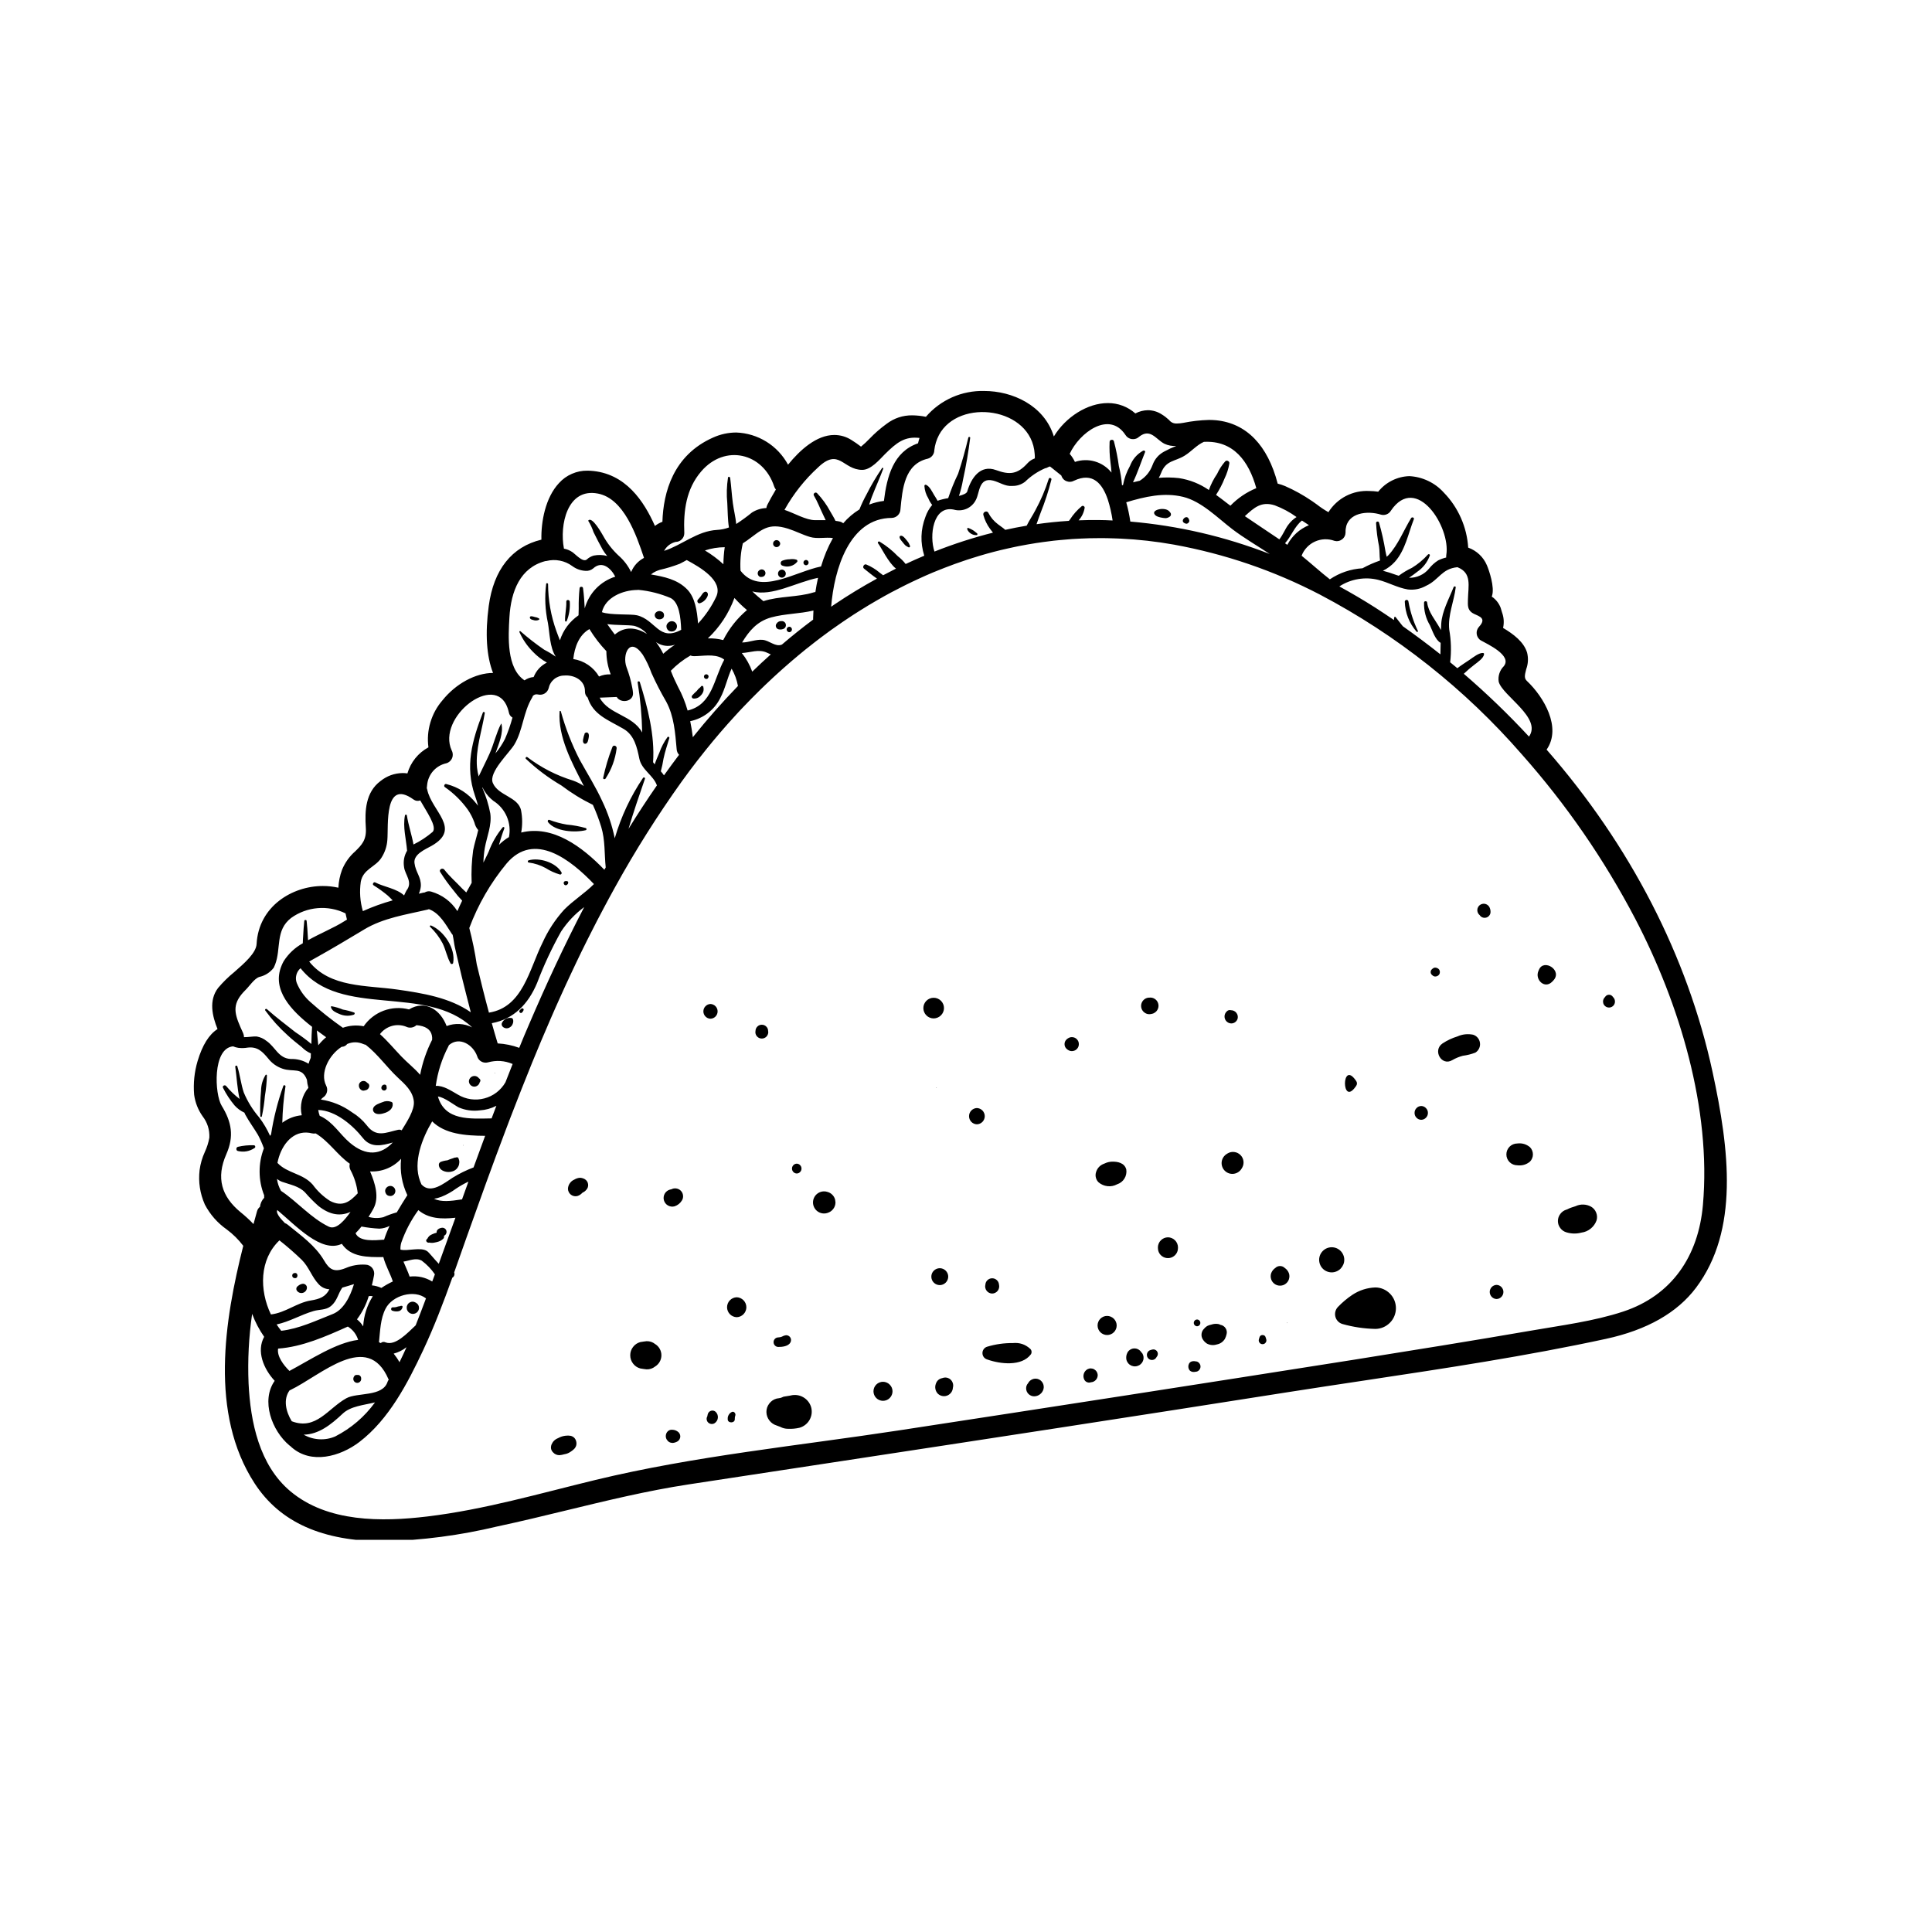 <svg xmlns="http://www.w3.org/2000/svg" xmlns:xlink="http://www.w3.org/1999/xlink" width="400" zoomAndPan="magnify" viewBox="0 0 300 300" height="400" preserveAspectRatio="xMidYMid meet" version="1.0"><defs><clipPath id="cdd2787fd0"><path d="M 30 60.602 L 269 60.602 L 269 239.102 L 30 239.102 Z M 30 60.602 " clip-rule="nonzero"/></clipPath></defs><g clip-path="url(#cdd2787fd0)"><path fill="currentColor" d="M 220.688 173.883 C 220.398 173.875 220.152 173.766 219.953 173.559 C 219.75 173.348 219.652 173.102 219.652 172.812 C 219.652 172.523 219.75 172.273 219.953 172.066 C 220.152 171.855 220.398 171.75 220.688 171.738 C 220.977 171.75 221.223 171.855 221.422 172.066 C 221.625 172.273 221.727 172.523 221.727 172.812 C 221.727 173.102 221.625 173.348 221.426 173.559 C 221.223 173.766 220.977 173.875 220.688 173.883 Z M 181.355 192.129 C 181.152 192.133 180.953 192.172 180.762 192.254 C 180.574 192.332 180.406 192.445 180.262 192.594 C 180.113 192.738 180 192.906 179.922 193.094 C 179.84 193.285 179.801 193.484 179.797 193.688 C 179.797 193.875 179.82 194.062 179.863 194.246 C 179.961 194.574 180.148 194.844 180.426 195.051 C 180.703 195.254 181.016 195.359 181.359 195.359 C 181.703 195.359 182.016 195.254 182.289 195.051 C 182.566 194.844 182.754 194.574 182.852 194.246 C 182.898 194.062 182.918 193.879 182.918 193.688 C 182.914 193.484 182.875 193.285 182.793 193.094 C 182.715 192.906 182.602 192.738 182.453 192.59 C 182.309 192.445 182.141 192.332 181.949 192.254 C 181.762 192.172 181.562 192.129 181.355 192.129 Z M 223.586 150.941 C 223.578 150.637 223.434 150.43 223.152 150.312 C 222.871 150.195 222.621 150.242 222.402 150.453 C 222.375 150.48 222.348 150.508 222.316 150.535 C 222.207 150.648 222.152 150.785 222.152 150.941 C 222.152 151.102 222.207 151.234 222.316 151.348 C 222.348 151.375 222.375 151.402 222.402 151.43 C 222.621 151.641 222.871 151.688 223.152 151.574 C 223.434 151.457 223.578 151.246 223.586 150.941 Z M 185.832 211.414 C 185.754 211.402 185.68 211.391 185.602 211.383 C 185.469 211.352 185.336 211.348 185.199 211.371 C 185.18 211.371 185.16 211.375 185.137 211.379 C 184.828 211.445 184.637 211.633 184.562 211.938 C 184.555 211.949 184.551 211.961 184.547 211.973 C 184.516 212.121 184.516 212.273 184.547 212.422 C 184.551 212.434 184.555 212.445 184.562 212.457 C 184.637 212.762 184.832 212.949 185.137 213.016 C 185.16 213.02 185.18 213.02 185.199 213.027 C 185.336 213.047 185.469 213.043 185.602 213.016 C 185.676 213.004 185.754 212.992 185.832 212.98 C 186.004 212.93 186.145 212.828 186.25 212.684 C 186.359 212.539 186.414 212.379 186.414 212.199 C 186.414 212.016 186.359 211.855 186.25 211.711 C 186.145 211.566 186.004 211.469 185.832 211.414 Z M 178.93 209.555 C 178.84 209.57 178.75 209.594 178.664 209.629 C 178.535 209.664 178.426 209.727 178.332 209.816 C 178.234 209.91 178.168 210.016 178.125 210.141 C 178.086 210.266 178.074 210.391 178.098 210.52 C 178.117 210.648 178.168 210.766 178.25 210.871 C 178.328 210.977 178.43 211.055 178.547 211.109 C 178.668 211.164 178.793 211.184 178.922 211.176 C 179.055 211.168 179.176 211.129 179.289 211.062 C 179.398 210.992 179.488 210.902 179.555 210.789 C 179.602 210.688 179.617 210.66 179.602 210.703 C 179.707 210.59 179.766 210.457 179.785 210.309 C 179.801 210.156 179.77 210.012 179.691 209.879 C 179.617 209.75 179.508 209.652 179.367 209.594 C 179.227 209.531 179.082 209.52 178.93 209.555 Z M 199.895 205.449 C 199.914 205.449 199.926 205.438 199.926 205.418 C 199.926 205.395 199.914 205.383 199.895 205.383 C 199.871 205.383 199.859 205.395 199.859 205.418 C 199.859 205.438 199.871 205.449 199.895 205.449 Z M 190.664 179.078 C 190.617 179.105 190.566 179.137 190.516 179.168 C 190.293 179.301 190.109 179.473 189.969 179.688 C 189.824 179.902 189.738 180.141 189.703 180.395 C 189.672 180.652 189.695 180.902 189.781 181.148 C 189.863 181.395 189.996 181.605 190.18 181.789 C 190.363 181.973 190.578 182.105 190.82 182.191 C 191.066 182.273 191.316 182.297 191.574 182.266 C 191.832 182.23 192.066 182.145 192.281 182 C 192.496 181.859 192.672 181.676 192.801 181.453 C 192.832 181.402 192.863 181.355 192.891 181.305 C 193.07 180.984 193.133 180.645 193.082 180.281 C 193.031 179.918 192.875 179.609 192.617 179.352 C 192.359 179.094 192.047 178.938 191.688 178.887 C 191.324 178.836 190.984 178.898 190.664 179.078 Z M 196.527 207.656 C 196.457 207.422 196.297 207.305 196.051 207.305 C 195.805 207.305 195.645 207.422 195.574 207.656 C 195.539 207.762 195.508 207.863 195.477 207.973 C 195.453 208.059 195.449 208.152 195.465 208.242 C 195.484 208.332 195.52 208.414 195.578 208.488 C 195.633 208.562 195.703 208.621 195.785 208.664 C 195.871 208.703 195.957 208.723 196.051 208.723 C 196.145 208.723 196.23 208.703 196.316 208.664 C 196.398 208.621 196.469 208.562 196.523 208.488 C 196.582 208.414 196.617 208.332 196.637 208.242 C 196.652 208.152 196.648 208.059 196.625 207.973 C 196.594 207.863 196.566 207.762 196.527 207.656 Z M 213.547 199.914 C 212.262 199.969 211.082 200.348 210.008 201.051 C 209.188 201.598 208.441 202.227 207.758 202.938 C 207.664 203.035 207.582 203.148 207.512 203.266 C 207.445 203.387 207.395 203.516 207.359 203.648 C 207.324 203.781 207.305 203.918 207.305 204.055 C 207.305 204.195 207.324 204.332 207.359 204.465 C 207.395 204.598 207.445 204.727 207.512 204.844 C 207.582 204.965 207.664 205.074 207.762 205.176 C 207.855 205.273 207.965 205.359 208.082 205.43 C 208.203 205.5 208.328 205.555 208.461 205.594 C 210.125 206.062 211.82 206.316 213.547 206.352 C 213.973 206.352 214.383 206.27 214.777 206.105 C 215.168 205.941 215.516 205.707 215.816 205.406 C 216.121 205.105 216.352 204.758 216.516 204.363 C 216.676 203.969 216.758 203.559 216.758 203.133 C 216.758 202.707 216.676 202.297 216.516 201.902 C 216.352 201.508 216.121 201.16 215.816 200.859 C 215.516 200.559 215.168 200.324 214.777 200.16 C 214.383 199.996 213.973 199.914 213.547 199.914 Z M 189.527 205.723 L 189.496 205.707 C 189.504 205.715 189.52 205.719 189.527 205.723 Z M 189.527 205.723 C 189.668 205.781 189.672 205.781 189.527 205.723 C 189.453 205.703 189.379 205.688 189.301 205.68 C 189.402 205.695 189.465 205.707 189.496 205.707 C 189.434 205.684 189.355 205.652 189.258 205.609 C 188.863 205.527 188.477 205.551 188.098 205.684 C 187.863 205.727 187.641 205.805 187.426 205.914 C 187.32 206 187.215 206.082 187.109 206.164 C 186.801 206.562 186.781 206.59 187.047 206.238 C 187.023 206.266 187 206.293 186.973 206.316 C 186.75 206.535 186.617 206.797 186.578 207.105 C 186.539 207.414 186.602 207.699 186.762 207.965 C 186.93 208.242 187.152 208.469 187.426 208.641 C 187.918 208.887 188.422 208.93 188.945 208.766 C 189.484 208.66 189.898 208.375 190.195 207.914 C 190.312 207.688 190.402 207.445 190.457 207.195 C 190.504 207.035 190.512 206.875 190.488 206.711 C 190.465 206.547 190.406 206.395 190.316 206.254 C 190.23 206.113 190.117 205.996 189.977 205.906 C 189.84 205.812 189.691 205.75 189.527 205.723 Z M 177.375 210.148 C 177.32 210.074 177.258 210.004 177.191 209.934 C 177.133 209.848 177.066 209.77 176.988 209.699 C 176.91 209.629 176.824 209.57 176.73 209.523 C 176.637 209.473 176.539 209.438 176.438 209.414 C 176.336 209.391 176.23 209.383 176.125 209.383 C 176.023 209.387 175.918 209.402 175.816 209.43 C 175.719 209.461 175.621 209.5 175.531 209.555 C 175.441 209.605 175.359 209.668 175.281 209.742 C 175.207 209.816 175.145 209.898 175.09 209.988 C 174.883 210.367 174.824 210.766 174.918 211.188 C 174.977 211.387 175.074 211.562 175.215 211.719 C 175.352 211.875 175.52 211.988 175.711 212.07 C 175.902 212.148 176.102 212.18 176.312 212.164 C 176.52 212.152 176.711 212.094 176.895 211.992 L 176.922 211.977 C 177.07 211.887 177.199 211.773 177.305 211.633 C 177.41 211.496 177.484 211.34 177.531 211.172 C 177.574 211.004 177.586 210.832 177.562 210.656 C 177.535 210.484 177.48 210.324 177.395 210.172 C 177.387 210.164 177.383 210.156 177.375 210.148 Z M 208.738 195.625 C 208.738 195.367 208.691 195.117 208.59 194.879 C 208.492 194.641 208.352 194.426 208.168 194.246 C 207.984 194.062 207.773 193.922 207.535 193.82 C 207.297 193.723 207.047 193.672 206.789 193.672 C 206.531 193.672 206.281 193.723 206.043 193.82 C 205.805 193.918 205.594 194.059 205.41 194.242 C 205.227 194.426 205.086 194.637 204.984 194.875 C 204.887 195.113 204.836 195.363 204.836 195.621 C 204.836 195.883 204.887 196.129 204.984 196.367 C 205.082 196.609 205.223 196.82 205.406 197.004 C 205.59 197.188 205.801 197.328 206.039 197.426 C 206.277 197.523 206.527 197.574 206.785 197.574 C 207.047 197.574 207.293 197.523 207.531 197.422 C 207.77 197.324 207.98 197.184 208.164 197 C 208.344 196.816 208.484 196.605 208.586 196.367 C 208.688 196.133 208.738 195.883 208.738 195.625 Z M 189.445 205.684 L 189.383 205.664 C 189.43 205.68 189.461 205.695 189.496 205.707 C 189.523 205.711 189.512 205.703 189.445 205.684 Z M 199.508 196.898 C 199.41 196.797 199.297 196.723 199.168 196.668 C 199.039 196.613 198.902 196.59 198.762 196.59 C 198.625 196.59 198.488 196.613 198.359 196.668 C 198.23 196.723 198.117 196.797 198.02 196.898 C 197.809 197.043 197.637 197.227 197.508 197.449 C 197.328 197.754 197.27 198.082 197.332 198.43 C 197.391 198.781 197.555 199.066 197.828 199.297 C 198.098 199.523 198.41 199.637 198.762 199.637 C 199.117 199.637 199.43 199.523 199.699 199.297 C 199.973 199.066 200.137 198.781 200.195 198.43 C 200.258 198.082 200.199 197.754 200.02 197.449 C 199.891 197.227 199.719 197.043 199.508 196.898 Z M 90.43 185.207 L 90.434 185.207 L 90.441 185.195 Z M 123.719 182.219 C 123.926 182.215 124.102 182.137 124.242 181.988 C 124.387 181.84 124.457 181.664 124.457 181.457 C 124.457 181.25 124.387 181.074 124.242 180.926 C 124.102 180.777 123.926 180.699 123.719 180.695 C 123.516 180.699 123.34 180.777 123.195 180.926 C 123.055 181.074 122.98 181.25 122.98 181.457 C 122.98 181.664 123.055 181.84 123.195 181.988 C 123.34 182.137 123.516 182.215 123.719 182.219 Z M 114.395 201.438 C 114.195 201.445 114.004 201.488 113.82 201.57 C 113.633 201.652 113.473 201.766 113.332 201.91 C 113.191 202.055 113.086 202.219 113.012 202.406 C 112.934 202.59 112.898 202.785 112.898 202.988 C 112.898 203.188 112.934 203.383 113.012 203.566 C 113.086 203.754 113.191 203.918 113.332 204.062 C 113.473 204.207 113.633 204.32 113.82 204.402 C 114.004 204.484 114.195 204.527 114.395 204.535 C 114.598 204.527 114.789 204.484 114.973 204.402 C 115.156 204.32 115.316 204.207 115.457 204.062 C 115.598 203.918 115.703 203.754 115.781 203.566 C 115.855 203.383 115.895 203.188 115.895 202.988 C 115.895 202.785 115.855 202.59 115.781 202.406 C 115.703 202.219 115.598 202.055 115.457 201.91 C 115.316 201.766 115.156 201.652 114.973 201.57 C 114.789 201.488 114.598 201.445 114.395 201.438 Z M 113.66 219.242 C 113.449 219.34 113.281 219.484 113.16 219.688 C 113.039 219.887 112.984 220.102 113 220.336 C 112.938 221.039 114.152 221.043 114.098 220.336 C 114.09 220.141 114.121 219.953 114.188 219.77 C 114.266 219.484 113.977 219.109 113.66 219.242 Z M 109.914 219.562 C 109.875 219.672 109.852 219.781 109.844 219.895 C 109.684 220.168 109.68 220.441 109.832 220.723 C 109.945 220.91 110.113 221.035 110.328 221.09 C 110.543 221.148 110.746 221.121 110.938 221.012 C 111.086 220.922 111.207 220.801 111.301 220.652 C 111.395 220.508 111.449 220.348 111.469 220.172 C 111.488 220 111.469 219.832 111.41 219.668 C 111.352 219.504 111.262 219.359 111.137 219.238 C 111.047 219.148 110.938 219.09 110.809 219.055 C 110.684 219.023 110.559 219.023 110.434 219.059 C 110.309 219.09 110.199 219.152 110.109 219.242 C 110.016 219.332 109.949 219.438 109.914 219.562 Z M 122.758 216.695 C 122.699 216.707 122.637 216.719 122.574 216.73 C 122.523 216.73 121.848 216.836 121.676 216.875 C 121.008 217.164 120.867 217.219 121.258 217.047 C 121.043 217.102 120.82 217.141 120.602 217.168 C 120.129 217.297 119.742 217.555 119.449 217.945 C 119.152 218.332 119.004 218.773 119.008 219.262 C 119.02 219.746 119.172 220.18 119.465 220.566 C 119.758 220.949 120.137 221.211 120.602 221.352 C 120.789 221.43 120.977 221.5 121.168 221.566 C 121.535 221.762 121.93 221.859 122.352 221.863 C 122.953 221.891 123.551 221.84 124.141 221.703 C 124.473 221.609 124.773 221.457 125.043 221.246 C 125.316 221.035 125.535 220.781 125.707 220.48 C 125.875 220.18 125.984 219.859 126.027 219.52 C 126.07 219.176 126.043 218.84 125.953 218.508 C 125.855 218.18 125.703 217.879 125.488 217.613 C 125.277 217.344 125.02 217.125 124.723 216.957 C 124.426 216.785 124.105 216.68 123.766 216.633 C 123.426 216.59 123.09 216.609 122.758 216.695 Z M 120.836 209.152 C 121.445 209.164 122.438 209.059 122.742 208.438 C 122.805 208.32 122.836 208.199 122.832 208.07 C 122.832 207.941 122.797 207.816 122.734 207.707 C 122.668 207.594 122.582 207.504 122.469 207.438 C 122.355 207.371 122.234 207.336 122.105 207.332 C 121.859 207.355 121.633 207.43 121.418 207.555 C 121.23 207.629 121.039 207.668 120.836 207.672 C 120.637 207.68 120.469 207.754 120.328 207.895 C 120.191 208.039 120.121 208.211 120.121 208.41 C 120.121 208.609 120.191 208.781 120.328 208.926 C 120.469 209.07 120.637 209.145 120.836 209.152 Z M 110.328 155.898 C 110.18 155.906 110.035 155.938 109.898 155.996 C 109.766 156.059 109.645 156.141 109.543 156.25 C 109.438 156.355 109.359 156.477 109.305 156.613 C 109.246 156.754 109.219 156.895 109.219 157.043 C 109.219 157.191 109.246 157.336 109.305 157.473 C 109.359 157.609 109.438 157.734 109.543 157.84 C 109.645 157.945 109.766 158.031 109.898 158.09 C 110.035 158.152 110.18 158.184 110.328 158.188 C 110.473 158.184 110.617 158.148 110.75 158.09 C 110.887 158.031 111.008 157.945 111.109 157.84 C 111.211 157.734 111.293 157.609 111.348 157.473 C 111.402 157.336 111.43 157.191 111.43 157.043 C 111.43 156.895 111.402 156.754 111.348 156.617 C 111.293 156.477 111.211 156.355 111.109 156.25 C 111.008 156.141 110.887 156.059 110.75 156 C 110.617 155.938 110.473 155.906 110.328 155.898 Z M 119.273 160.098 C 119.273 159.824 119.18 159.598 118.988 159.406 C 118.797 159.215 118.566 159.121 118.293 159.121 C 118.023 159.121 117.793 159.215 117.602 159.406 C 117.41 159.598 117.316 159.824 117.312 160.098 C 117.309 160.152 117.301 160.211 117.293 160.266 C 117.293 160.398 117.316 160.527 117.367 160.648 C 117.418 160.77 117.492 160.879 117.586 160.973 C 117.68 161.066 117.789 161.141 117.91 161.191 C 118.035 161.242 118.16 161.266 118.293 161.266 C 118.426 161.266 118.555 161.242 118.676 161.191 C 118.801 161.141 118.91 161.066 119.004 160.973 C 119.098 160.879 119.168 160.77 119.219 160.648 C 119.27 160.527 119.297 160.398 119.297 160.266 Z M 128.492 185.082 C 128.465 185.07 128.438 185.066 128.414 185.059 C 128.156 184.984 127.895 184.977 127.633 185.027 C 127.371 185.078 127.133 185.184 126.918 185.348 C 126.707 185.508 126.539 185.711 126.422 185.949 C 126.301 186.191 126.242 186.445 126.242 186.711 C 126.242 186.98 126.301 187.234 126.422 187.473 C 126.539 187.715 126.707 187.914 126.918 188.078 C 127.133 188.238 127.371 188.348 127.633 188.398 C 127.895 188.449 128.156 188.438 128.414 188.367 C 128.438 188.359 128.465 188.352 128.492 188.34 C 128.855 188.234 129.152 188.031 129.383 187.73 C 129.613 187.43 129.73 187.09 129.734 186.711 C 129.723 186.559 129.703 186.41 129.672 186.262 C 129.594 185.973 129.449 185.727 129.238 185.516 C 129.027 185.305 128.781 185.16 128.492 185.082 Z M 228.727 160.664 C 227.895 160.504 227.09 160.59 226.312 160.934 C 225.492 161.188 224.719 161.547 224 162.02 C 222.41 163.09 223.84 165.621 225.516 164.613 C 226.027 164.316 226.57 164.09 227.145 163.941 C 227.812 163.855 228.461 163.691 229.09 163.453 C 229.348 163.293 229.543 163.078 229.672 162.801 C 229.805 162.527 229.848 162.242 229.809 161.941 C 229.77 161.641 229.652 161.375 229.457 161.141 C 229.258 160.91 229.016 160.75 228.727 160.664 Z M 90.434 185.207 C 90.293 185.34 90.562 185.164 90.434 185.207 Z M 104.25 184.672 C 104.184 184.695 104.109 184.703 104.035 184.719 C 103.863 184.766 103.707 184.844 103.566 184.953 C 103.422 185.062 103.309 185.195 103.219 185.352 C 103.133 185.508 103.074 185.672 103.055 185.852 C 103.031 186.027 103.043 186.203 103.09 186.375 C 103.141 186.551 103.219 186.707 103.328 186.848 C 103.438 186.988 103.57 187.102 103.727 187.191 C 103.883 187.277 104.051 187.332 104.227 187.355 C 104.406 187.375 104.582 187.363 104.754 187.316 C 105.246 187.145 105.629 186.84 105.898 186.391 C 106.043 186.148 106.098 185.887 106.059 185.605 C 106.023 185.324 105.906 185.086 105.707 184.887 C 105.512 184.695 105.281 184.582 105.012 184.543 C 104.742 184.504 104.488 184.547 104.25 184.672 Z M 88.613 222.953 C 88.344 222.906 88.074 222.902 87.801 222.941 C 87.395 222.988 87.012 223.113 86.652 223.316 C 86.176 223.504 85.836 223.836 85.637 224.312 L 85.629 224.344 C 85.617 224.379 85.598 224.406 85.59 224.445 L 85.598 224.445 C 85.488 224.855 85.582 225.215 85.875 225.52 C 86.141 225.809 86.465 225.953 86.855 225.961 C 87.125 225.938 87.387 225.891 87.645 225.812 C 87.949 225.766 88.234 225.66 88.496 225.496 C 88.734 225.355 88.953 225.188 89.152 224.996 C 89.477 224.656 89.582 224.258 89.469 223.805 C 89.348 223.355 89.062 223.07 88.613 222.953 Z M 105.191 222.266 C 104.969 222.117 104.727 222.035 104.461 222.016 L 104.441 222.02 C 104.16 221.977 103.918 222.047 103.707 222.238 C 103.531 222.406 103.43 222.609 103.395 222.848 C 103.359 223.086 103.402 223.309 103.523 223.52 C 103.734 223.875 104.047 224.055 104.461 224.059 C 104.719 224.035 104.965 223.957 105.191 223.828 C 105.328 223.746 105.438 223.637 105.516 223.496 C 105.594 223.355 105.637 223.207 105.637 223.047 C 105.637 222.887 105.594 222.738 105.516 222.598 C 105.438 222.457 105.328 222.348 105.191 222.266 Z M 90.812 183.102 C 90.578 182.969 90.328 182.898 90.062 182.883 C 89.742 182.906 89.441 183.004 89.164 183.176 C 88.879 183.297 88.648 183.488 88.473 183.75 C 88.293 184.008 88.203 184.293 88.191 184.605 C 88.195 184.785 88.238 184.953 88.32 185.113 C 88.402 185.273 88.512 185.406 88.656 185.516 C 88.797 185.621 88.957 185.695 89.133 185.73 C 89.305 185.766 89.48 185.762 89.652 185.719 C 89.961 185.625 90.223 185.453 90.43 185.207 C 90.414 185.211 90.398 185.219 90.383 185.223 C 90.402 185.215 90.422 185.207 90.438 185.199 C 90.445 185.191 90.449 185.188 90.457 185.184 L 90.441 185.195 C 90.672 185.105 90.867 184.961 91.027 184.77 C 91.141 184.652 91.227 184.516 91.277 184.359 C 91.328 184.203 91.344 184.047 91.32 183.883 C 91.301 183.723 91.246 183.57 91.156 183.434 C 91.066 183.297 90.953 183.188 90.812 183.102 Z M 101.73 208.703 C 101.344 208.398 100.902 208.246 100.41 208.258 C 100.078 208.293 99.75 208.344 99.422 208.398 C 98.961 208.527 98.586 208.781 98.297 209.16 C 98.008 209.539 97.863 209.969 97.863 210.445 C 97.863 210.922 98.008 211.352 98.297 211.73 C 98.586 212.113 98.961 212.363 99.422 212.492 C 99.75 212.551 100.078 212.598 100.41 212.633 C 100.902 212.645 101.344 212.496 101.73 212.188 C 101.879 212.098 102.016 211.988 102.137 211.859 C 102.258 211.734 102.359 211.598 102.445 211.441 C 102.531 211.289 102.594 211.129 102.637 210.961 C 102.684 210.793 102.703 210.621 102.703 210.445 C 102.703 210.27 102.684 210.098 102.637 209.93 C 102.594 209.762 102.531 209.602 102.445 209.449 C 102.359 209.297 102.258 209.156 102.137 209.031 C 102.016 208.902 101.879 208.797 101.73 208.703 Z M 171.918 204.336 C 171.719 204.332 171.531 204.371 171.348 204.445 C 171.168 204.52 171.008 204.629 170.867 204.766 C 170.727 204.906 170.621 205.066 170.543 205.25 C 170.469 205.43 170.43 205.621 170.43 205.816 C 170.43 206.012 170.469 206.203 170.543 206.387 C 170.617 206.566 170.727 206.727 170.863 206.867 C 171.004 207.008 171.164 207.113 171.348 207.188 C 171.527 207.266 171.719 207.301 171.914 207.301 C 172.109 207.301 172.301 207.266 172.48 207.188 C 172.664 207.113 172.824 207.008 172.965 206.867 C 173.102 206.727 173.211 206.566 173.285 206.387 C 173.359 206.203 173.398 206.016 173.398 205.816 C 173.398 205.621 173.359 205.434 173.281 205.254 C 173.207 205.07 173.098 204.914 172.961 204.773 C 172.82 204.637 172.664 204.527 172.48 204.453 C 172.301 204.375 172.113 204.336 171.918 204.336 Z M 191.191 158.918 C 191.422 158.918 191.629 158.848 191.812 158.707 C 191.992 158.566 192.117 158.387 192.18 158.164 C 192.219 158.008 192.219 157.852 192.184 157.695 C 192.148 157.535 192.082 157.395 191.98 157.27 C 191.883 157.141 191.758 157.043 191.613 156.973 C 191.469 156.902 191.316 156.867 191.152 156.867 C 190.883 156.797 190.652 156.867 190.465 157.078 C 190.312 157.23 190.215 157.41 190.168 157.621 C 190.125 157.832 190.141 158.039 190.219 158.238 C 190.301 158.438 190.426 158.602 190.602 158.723 C 190.781 158.848 190.977 158.91 191.191 158.918 Z M 210.477 168.766 C 210.52 168.707 210.562 168.645 210.605 168.582 C 210.746 168.352 210.746 168.117 210.605 167.883 C 210.562 167.824 210.52 167.762 210.477 167.703 C 208.301 164.645 208.301 171.824 210.477 168.766 Z M 185.879 205.941 C 186.023 205.938 186.141 205.883 186.238 205.781 C 186.34 205.68 186.387 205.559 186.387 205.418 C 186.387 205.273 186.34 205.152 186.238 205.051 C 186.141 204.949 186.023 204.898 185.879 204.891 C 185.738 204.898 185.617 204.949 185.52 205.051 C 185.422 205.152 185.371 205.273 185.371 205.418 C 185.371 205.559 185.422 205.68 185.52 205.781 C 185.617 205.883 185.738 205.938 185.879 205.941 Z M 174.887 181.586 C 174.609 180.57 173.559 180.355 172.652 180.383 C 172.273 180.398 171.906 180.484 171.562 180.648 C 171.996 180.465 171.555 180.652 171.48 180.684 C 170.812 180.918 170.379 181.375 170.18 182.055 C 170.102 182.328 170.098 182.602 170.172 182.875 C 170.242 183.152 170.379 183.387 170.582 183.586 C 170.984 183.93 171.449 184.129 171.977 184.188 C 172.5 184.246 172.996 184.148 173.461 183.898 C 173.699 183.82 173.918 183.707 174.113 183.555 C 174.309 183.398 174.473 183.219 174.602 183.004 C 174.734 182.793 174.824 182.566 174.871 182.32 C 174.922 182.078 174.926 181.832 174.887 181.586 Z M 165.895 161.195 C 165.777 161.258 165.672 161.34 165.578 161.441 C 165.395 161.633 165.301 161.863 165.301 162.133 C 165.301 162.398 165.395 162.629 165.578 162.824 C 165.672 162.922 165.777 163 165.895 163.066 C 166.121 163.199 166.363 163.246 166.625 163.199 C 166.887 163.152 167.102 163.031 167.27 162.828 C 167.441 162.629 167.523 162.395 167.523 162.129 C 167.523 161.867 167.441 161.633 167.27 161.434 C 167.102 161.23 166.887 161.105 166.625 161.062 C 166.363 161.016 166.121 161.062 165.895 161.195 Z M 168.836 212.625 C 168.703 212.707 168.59 212.809 168.492 212.93 C 168.398 213.055 168.328 213.191 168.285 213.34 C 168.242 213.488 168.227 213.641 168.242 213.797 C 168.258 213.953 168.301 214.098 168.371 214.238 C 168.469 214.422 168.613 214.555 168.809 214.629 C 169.004 214.707 169.199 214.707 169.398 214.637 C 169.688 214.621 169.934 214.508 170.137 214.301 C 170.336 214.094 170.441 213.844 170.453 213.555 C 170.449 213.461 170.438 213.367 170.41 213.277 C 170.387 213.188 170.352 213.102 170.301 213.02 C 170.254 212.938 170.199 212.863 170.133 212.801 C 170.062 212.734 169.988 212.676 169.91 212.629 C 169.828 212.582 169.742 212.547 169.648 212.523 C 169.559 212.5 169.469 212.488 169.371 212.484 C 169.277 212.484 169.188 212.496 169.094 212.523 C 169.004 212.547 168.918 212.582 168.836 212.625 Z M 178.816 157.438 C 178.98 157.418 179.129 157.363 179.266 157.27 C 179.523 157.117 179.707 156.902 179.812 156.621 C 179.918 156.34 179.922 156.059 179.828 155.773 C 179.734 155.488 179.559 155.266 179.309 155.105 C 179.055 154.941 178.781 154.879 178.484 154.91 L 178.477 154.91 C 178.219 154.91 177.98 154.98 177.762 155.125 C 177.547 155.273 177.387 155.465 177.289 155.703 C 177.188 155.945 177.164 156.191 177.215 156.449 C 177.266 156.703 177.383 156.922 177.566 157.105 C 177.922 157.445 178.34 157.555 178.82 157.438 Z M 145.418 168.945 C 145.441 168.945 145.453 168.934 145.453 168.91 C 145.453 168.891 145.441 168.879 145.418 168.879 C 145.398 168.879 145.387 168.891 145.387 168.91 C 145.387 168.934 145.398 168.945 145.418 168.945 Z M 137.113 214.562 C 136.918 214.562 136.727 214.598 136.547 214.676 C 136.367 214.75 136.207 214.855 136.066 214.996 C 135.93 215.133 135.82 215.293 135.746 215.473 C 135.672 215.656 135.633 215.844 135.633 216.039 C 135.633 216.234 135.672 216.426 135.746 216.605 C 135.82 216.785 135.93 216.945 136.066 217.086 C 136.207 217.223 136.367 217.332 136.547 217.406 C 136.727 217.48 136.918 217.52 137.113 217.52 C 137.309 217.52 137.496 217.48 137.68 217.406 C 137.859 217.332 138.02 217.223 138.156 217.086 C 138.297 216.945 138.402 216.785 138.477 216.605 C 138.555 216.426 138.59 216.234 138.59 216.039 C 138.59 215.844 138.551 215.656 138.477 215.477 C 138.398 215.297 138.293 215.137 138.152 215 C 138.016 214.859 137.855 214.754 137.676 214.68 C 137.496 214.602 137.309 214.562 137.113 214.562 Z M 146.582 156.535 C 146.582 156.324 146.543 156.117 146.461 155.922 C 146.379 155.727 146.266 155.555 146.113 155.402 C 145.965 155.254 145.789 155.137 145.594 155.055 C 145.398 154.973 145.191 154.934 144.98 154.934 C 144.77 154.934 144.562 154.973 144.367 155.055 C 144.172 155.137 143.996 155.254 143.848 155.402 C 143.695 155.551 143.582 155.727 143.5 155.922 C 143.418 156.117 143.379 156.324 143.379 156.535 C 143.379 156.75 143.418 156.953 143.5 157.148 C 143.582 157.344 143.695 157.52 143.848 157.668 C 143.996 157.82 144.168 157.934 144.367 158.016 C 144.562 158.098 144.766 158.141 144.98 158.141 C 145.191 158.137 145.395 158.094 145.59 158.012 C 145.785 157.93 145.957 157.816 146.109 157.664 C 146.258 157.516 146.375 157.344 146.457 157.148 C 146.539 156.953 146.582 156.75 146.582 156.535 Z M 147.242 198.238 C 147.242 198.066 147.207 197.898 147.141 197.738 C 147.074 197.578 146.98 197.434 146.855 197.312 C 146.734 197.188 146.59 197.094 146.43 197.027 C 146.27 196.961 146.102 196.926 145.93 196.926 C 145.754 196.926 145.586 196.961 145.426 197.027 C 145.266 197.094 145.125 197.188 145 197.312 C 144.879 197.434 144.781 197.574 144.715 197.734 C 144.648 197.898 144.617 198.062 144.617 198.238 C 144.617 198.41 144.648 198.578 144.715 198.738 C 144.781 198.902 144.875 199.043 145 199.164 C 145.121 199.289 145.266 199.383 145.426 199.449 C 145.586 199.516 145.754 199.551 145.926 199.551 C 146.102 199.551 146.266 199.516 146.426 199.449 C 146.586 199.383 146.73 199.285 146.852 199.164 C 146.973 199.043 147.07 198.898 147.137 198.738 C 147.203 198.578 147.238 198.414 147.242 198.238 Z M 161.133 214.121 C 160.836 214.043 160.551 214.066 160.27 214.191 C 159.992 214.316 159.781 214.512 159.641 214.785 C 159.438 215.008 159.336 215.273 159.336 215.574 C 159.336 215.742 159.367 215.898 159.43 216.051 C 159.496 216.203 159.586 216.34 159.699 216.453 C 159.816 216.57 159.953 216.66 160.105 216.723 C 160.258 216.789 160.414 216.82 160.578 216.82 C 160.918 216.816 161.223 216.711 161.492 216.504 C 161.762 216.297 161.941 216.031 162.031 215.703 C 162.074 215.539 162.086 215.371 162.062 215.203 C 162.043 215.035 161.988 214.879 161.906 214.73 C 161.82 214.582 161.711 214.453 161.578 214.348 C 161.445 214.242 161.297 214.168 161.133 214.121 Z M 160.086 210.285 C 160.164 210.148 160.195 210.004 160.176 209.848 C 160.156 209.691 160.09 209.559 159.977 209.449 C 159.211 208.746 158.309 208.449 157.273 208.551 C 155.914 208.539 154.586 208.727 153.285 209.117 C 153.066 209.184 152.891 209.309 152.754 209.492 C 152.621 209.676 152.555 209.879 152.555 210.105 C 152.555 210.332 152.621 210.539 152.754 210.723 C 152.891 210.902 153.066 211.027 153.285 211.094 C 155.273 211.809 158.656 212.223 160.086 210.285 Z M 147.402 214.066 C 147.051 213.871 146.691 213.848 146.316 213.992 C 145.805 214.098 145.469 214.402 145.309 214.898 C 145.215 215.16 145.195 215.43 145.254 215.703 C 145.312 215.977 145.441 216.215 145.633 216.418 C 145.852 216.621 146.109 216.746 146.406 216.785 C 146.707 216.82 146.984 216.77 147.25 216.625 C 147.688 216.363 147.93 215.977 147.969 215.465 C 148.039 215.195 148.023 214.93 147.918 214.672 C 147.812 214.414 147.641 214.211 147.402 214.066 Z M 154.062 200.863 C 154.234 200.859 154.395 200.82 154.547 200.742 C 154.699 200.664 154.824 200.559 154.93 200.426 C 155.031 200.289 155.102 200.137 155.133 199.973 C 155.168 199.805 155.164 199.641 155.125 199.477 L 155.082 199.25 C 155.016 199.027 154.887 198.844 154.699 198.703 C 154.512 198.562 154.301 198.492 154.066 198.492 C 153.828 198.492 153.617 198.562 153.43 198.703 C 153.242 198.844 153.113 199.027 153.047 199.25 L 153.008 199.477 C 152.965 199.641 152.961 199.805 152.996 199.973 C 153.031 200.137 153.098 200.289 153.199 200.422 C 153.305 200.559 153.43 200.664 153.582 200.742 C 153.734 200.82 153.895 200.859 154.062 200.863 Z M 151.691 172.055 C 151.527 172.062 151.371 172.098 151.223 172.164 C 151.07 172.23 150.941 172.324 150.824 172.441 C 150.711 172.559 150.625 172.695 150.562 172.848 C 150.504 173 150.473 173.156 150.473 173.32 C 150.473 173.484 150.504 173.641 150.562 173.793 C 150.625 173.945 150.711 174.078 150.824 174.199 C 150.941 174.316 151.07 174.406 151.223 174.477 C 151.371 174.543 151.527 174.578 151.691 174.582 C 151.855 174.578 152.012 174.543 152.16 174.477 C 152.312 174.41 152.441 174.316 152.559 174.199 C 152.672 174.082 152.758 173.945 152.82 173.793 C 152.883 173.641 152.914 173.484 152.914 173.32 C 152.914 173.156 152.883 172.996 152.82 172.848 C 152.758 172.695 152.672 172.559 152.559 172.441 C 152.441 172.324 152.312 172.23 152.16 172.164 C 152.012 172.098 151.855 172.062 151.691 172.055 Z M 121.426 87.805 C 121.84 87.984 122.266 88.023 122.707 87.914 C 123.145 87.809 123.508 87.578 123.797 87.23 C 123.832 87.168 123.836 87.102 123.809 87.035 C 123.781 86.969 123.734 86.922 123.664 86.902 C 123.32 86.805 122.973 86.785 122.621 86.844 C 122.207 86.848 121.809 86.926 121.426 87.086 C 121.363 87.125 121.312 87.176 121.277 87.238 C 121.242 87.305 121.223 87.371 121.223 87.445 C 121.223 87.52 121.242 87.59 121.277 87.652 C 121.312 87.715 121.363 87.766 121.426 87.805 Z M 120.871 97.711 C 121.113 97.773 121.355 97.762 121.59 97.676 C 121.738 97.629 121.852 97.543 121.938 97.414 C 122.02 97.281 122.051 97.141 122.027 96.988 C 122.008 96.836 121.941 96.707 121.824 96.605 C 121.711 96.504 121.578 96.449 121.422 96.445 C 121.035 96.414 120.742 96.566 120.535 96.895 C 120.496 96.969 120.473 97.051 120.465 97.133 C 120.461 97.219 120.473 97.305 120.508 97.383 C 120.539 97.461 120.586 97.531 120.652 97.59 C 120.715 97.645 120.789 97.688 120.871 97.711 Z M 118.34 89.578 C 118.332 89.578 118.32 89.578 118.312 89.578 L 118.277 89.586 Z M 121.051 84.688 C 121.059 84.676 121.066 84.668 121.074 84.66 C 121.172 84.496 121.172 84.332 121.074 84.168 C 121.066 84.16 121.059 84.148 121.051 84.141 C 120.969 83.996 120.844 83.91 120.676 83.879 C 120.512 83.852 120.367 83.891 120.238 84 C 120.109 84.109 120.047 84.246 120.047 84.414 C 120.047 84.582 120.109 84.719 120.238 84.828 C 120.367 84.934 120.512 84.973 120.676 84.945 C 120.844 84.918 120.969 84.832 121.051 84.688 Z M 121.41 88.453 C 121.242 88.457 121.102 88.52 120.984 88.641 C 120.867 88.762 120.809 88.906 120.809 89.074 C 120.809 89.242 120.867 89.387 120.984 89.508 C 121.102 89.629 121.242 89.691 121.41 89.699 C 121.582 89.691 121.723 89.629 121.84 89.508 C 121.957 89.387 122.016 89.242 122.016 89.074 C 122.016 88.906 121.957 88.762 121.84 88.641 C 121.723 88.52 121.582 88.457 121.41 88.453 Z M 125.16 87.777 C 125.273 87.773 125.367 87.73 125.445 87.652 C 125.523 87.57 125.562 87.477 125.562 87.363 C 125.562 87.25 125.523 87.156 125.445 87.074 C 125.367 86.996 125.273 86.953 125.16 86.949 C 125.047 86.953 124.953 86.996 124.875 87.074 C 124.797 87.156 124.758 87.25 124.758 87.363 C 124.758 87.477 124.797 87.57 124.875 87.652 C 124.953 87.73 125.047 87.773 125.16 87.777 Z M 117.984 88.5 L 117.934 88.531 C 117.801 88.613 117.715 88.73 117.676 88.883 C 117.637 89.031 117.652 89.176 117.73 89.312 C 117.73 89.32 117.734 89.324 117.738 89.332 C 117.867 89.555 118.059 89.637 118.312 89.578 C 118.402 89.574 118.484 89.551 118.562 89.508 C 118.641 89.465 118.707 89.406 118.758 89.332 C 118.809 89.258 118.84 89.18 118.855 89.09 C 118.867 89.004 118.863 88.914 118.836 88.828 C 118.809 88.746 118.766 88.668 118.707 88.605 C 118.645 88.539 118.574 88.488 118.492 88.457 C 118.406 88.426 118.32 88.41 118.23 88.418 C 118.145 88.426 118.059 88.453 117.984 88.5 Z M 74.371 167.441 C 74.266 167.293 74.125 167.188 73.953 167.125 C 73.781 167.066 73.605 167.062 73.43 167.113 C 73.254 167.164 73.109 167.262 72.996 167.406 C 72.883 167.547 72.824 167.711 72.812 167.895 C 72.816 168.125 72.898 168.32 73.062 168.484 C 73.223 168.648 73.422 168.73 73.652 168.734 C 73.855 168.73 74.031 168.664 74.188 168.535 C 74.344 168.41 74.445 168.246 74.488 168.051 C 74.5 168.051 74.52 168.031 74.547 167.973 C 74.602 167.875 74.613 167.773 74.578 167.668 C 74.543 167.562 74.473 167.484 74.371 167.441 Z M 76.816 166.688 C 76.84 166.684 76.852 166.672 76.852 166.652 C 76.852 166.629 76.84 166.617 76.816 166.617 C 76.797 166.617 76.785 166.629 76.785 166.652 C 76.785 166.672 76.797 166.684 76.816 166.688 Z M 122.562 98.168 C 122.68 98.164 122.773 98.121 122.855 98.039 C 122.934 97.957 122.973 97.859 122.973 97.742 C 122.973 97.629 122.934 97.531 122.855 97.445 C 122.773 97.363 122.68 97.32 122.562 97.316 C 122.449 97.32 122.352 97.363 122.273 97.445 C 122.191 97.531 122.152 97.629 122.152 97.742 C 122.152 97.859 122.191 97.957 122.273 98.039 C 122.352 98.121 122.449 98.164 122.562 98.168 Z M 79.168 159.523 C 79.387 159.395 79.535 159.211 79.617 158.973 C 79.699 158.773 79.719 158.57 79.68 158.363 C 79.633 158.258 79.602 158.109 79.473 158.082 C 79.266 158.039 79.059 158.043 78.852 158.098 C 78.469 158.191 78.18 158.406 77.984 158.746 C 77.84 159 77.871 159.234 78.074 159.441 C 78.227 159.578 78.402 159.656 78.605 159.672 C 78.812 159.684 78.996 159.637 79.168 159.523 Z M 81.062 157.223 C 81.172 157.117 81.25 156.992 81.305 156.848 C 81.332 156.742 81.297 156.66 81.203 156.602 C 81 156.48 80.832 156.754 80.707 156.867 C 80.469 157.09 80.848 157.465 81.062 157.223 Z M 68.73 146.484 C 69.223 147.492 69.406 148.609 69.957 149.586 C 70.008 149.668 70.082 149.703 70.176 149.691 C 70.273 149.68 70.336 149.625 70.363 149.531 C 70.781 147.305 68.957 144.574 66.938 143.711 C 66.809 143.66 66.676 143.801 66.781 143.91 C 67.57 144.664 68.219 145.52 68.73 146.484 Z M 104.262 98.059 L 104.324 98.059 C 104.457 98.059 104.582 98.023 104.699 97.961 C 104.816 97.898 104.914 97.812 104.988 97.703 C 105.062 97.59 105.105 97.469 105.117 97.336 C 105.129 97.203 105.113 97.074 105.062 96.953 C 105.008 96.828 104.934 96.723 104.828 96.641 C 104.727 96.555 104.609 96.5 104.477 96.473 C 104.348 96.449 104.219 96.453 104.09 96.492 C 103.961 96.531 103.852 96.598 103.758 96.691 L 103.715 96.727 C 103.477 96.973 103.422 97.258 103.551 97.574 C 103.684 97.891 103.922 98.051 104.262 98.059 Z M 109.578 105.414 C 109.781 105.461 109.922 105.387 109.996 105.191 C 110.07 104.996 110.016 104.848 109.832 104.746 C 109.812 104.734 109.793 104.723 109.77 104.715 L 109.758 104.711 L 109.762 104.715 C 109.664 104.691 109.574 104.703 109.488 104.754 C 109.402 104.805 109.348 104.875 109.32 104.973 C 109.297 105.07 109.309 105.16 109.359 105.246 C 109.41 105.332 109.48 105.387 109.578 105.414 Z M 82.129 133.938 C 83.047 134.062 83.914 134.348 84.727 134.789 C 85.414 135.227 86.148 135.562 86.93 135.789 C 87.027 135.812 87.105 135.785 87.164 135.707 C 87.227 135.629 87.234 135.547 87.188 135.457 C 86.316 133.91 83.727 133.117 82.082 133.594 C 81.988 133.625 81.945 133.688 81.961 133.785 C 81.973 133.883 82.031 133.934 82.129 133.938 Z M 52.613 157.414 C 53.371 157.766 54.145 157.816 54.941 157.562 C 55.07 157.512 55.152 157.297 54.988 157.223 C 54.418 157.02 53.836 156.867 53.242 156.766 C 52.68 156.531 52.102 156.359 51.504 156.25 C 51.402 156.254 51.363 156.301 51.391 156.398 C 51.52 156.945 52.141 157.215 52.613 157.414 Z M 71.957 177.875 C 71.98 177.875 71.992 177.863 71.992 177.84 C 71.992 177.82 71.98 177.809 71.957 177.809 C 71.934 177.809 71.926 177.82 71.926 177.84 C 71.926 177.863 71.934 177.875 71.957 177.875 Z M 102.145 96.137 C 102.32 96.188 102.5 96.184 102.676 96.125 C 102.965 96.035 103.113 95.84 103.113 95.535 C 103.113 95.23 102.965 95.031 102.676 94.941 C 102.484 94.863 102.293 94.863 102.102 94.941 C 101.91 95.02 101.773 95.152 101.691 95.344 C 101.645 95.516 101.664 95.68 101.754 95.832 C 101.84 95.988 101.973 96.09 102.145 96.137 Z M 108.695 93.664 C 109.07 93.539 109.375 93.32 109.613 93.008 C 109.812 92.746 110.09 92.273 109.793 91.977 C 109.566 91.746 109.23 91.969 109.086 92.188 C 108.883 92.52 108.645 92.828 108.375 93.113 C 108.152 93.332 108.375 93.785 108.695 93.664 Z M 107.449 108.027 C 107.398 108.113 107.395 108.199 107.43 108.289 C 107.469 108.379 107.535 108.438 107.629 108.465 C 108.121 108.512 108.527 108.344 108.844 107.961 C 109.016 107.789 109.141 107.586 109.215 107.352 C 109.273 107.137 109.273 106.918 109.219 106.703 C 109.219 106.602 109.168 106.539 109.07 106.512 C 108.973 106.484 108.898 106.516 108.844 106.602 C 108.809 106.648 108.766 106.695 108.723 106.738 C 108.516 106.898 108.332 107.082 108.184 107.297 C 107.926 107.527 107.68 107.77 107.449 108.027 Z M 90.953 128.91 C 91.035 128.887 91.074 128.832 91.074 128.746 C 91.074 128.664 91.035 128.609 90.953 128.582 C 89.992 128.309 89.012 128.129 88.012 128.043 C 87.09 127.887 86.188 127.645 85.312 127.312 C 85.082 127.23 84.984 127.52 85.102 127.668 C 86.25 129.137 89.297 129.32 90.953 128.91 Z M 90.926 115.484 C 91.277 115.422 91.344 114.883 91.398 114.609 C 91.445 114.391 91.496 114.016 91.316 113.836 C 91.195 113.715 91.059 113.699 90.91 113.785 L 90.902 113.789 C 90.793 113.855 90.738 113.949 90.746 114.078 C 90.703 114.156 90.672 114.242 90.652 114.328 C 90.602 114.508 90.562 114.691 90.531 114.875 C 90.496 115.152 90.566 115.551 90.926 115.484 Z M 88.07 137.371 C 88.164 137.305 88.215 137.215 88.23 137.102 C 88.246 137.027 88.234 136.961 88.188 136.902 C 88.141 136.844 88.082 136.812 88.004 136.812 C 87.949 136.801 87.891 136.805 87.836 136.812 C 87.25 136.863 87.59 137.746 88.07 137.371 Z M 94.031 120.898 C 94.961 119.469 95.531 117.91 95.75 116.219 C 95.816 115.785 95.207 115.59 95.078 116.035 C 94.473 117.582 94 119.172 93.656 120.797 C 93.629 121.016 93.93 121.051 94.031 120.898 Z M 184.578 80.562 C 184.242 79.824 183.18 80.879 183.922 81.223 C 183.945 81.234 183.969 81.246 183.996 81.258 C 184.195 81.367 184.375 81.34 184.535 81.18 C 184.695 81.02 184.723 80.84 184.613 80.641 C 184.602 80.613 184.59 80.59 184.578 80.562 Z M 88.008 96.414 C 88.387 95.453 88.543 94.457 88.473 93.426 C 88.445 93.086 87.922 93.074 87.934 93.426 C 87.969 94.418 87.723 95.387 87.738 96.379 C 87.738 96.457 87.777 96.5 87.855 96.512 C 87.934 96.523 87.984 96.488 88.008 96.414 Z M 82.805 96.277 C 83.102 96.383 83.391 96.375 83.68 96.246 C 83.723 96.219 83.742 96.18 83.742 96.133 C 83.742 96.082 83.723 96.043 83.68 96.02 C 83.477 95.906 83.262 95.836 83.031 95.805 C 82.852 95.738 82.66 95.699 82.469 95.691 C 82.402 95.691 82.352 95.719 82.312 95.77 C 82.273 95.82 82.262 95.875 82.281 95.938 C 82.328 96.168 82.613 96.23 82.805 96.277 Z M 40.66 173.352 C 40.887 172.309 41.043 171.25 41.133 170.188 C 41.309 169.129 41.418 168.062 41.449 166.992 C 41.445 166.898 41.316 166.82 41.246 166.906 C 40.777 167.668 40.539 168.5 40.535 169.395 C 40.41 170.699 40.371 172.008 40.418 173.32 C 40.418 173.391 40.453 173.43 40.523 173.438 C 40.594 173.449 40.637 173.418 40.66 173.352 Z M 141.074 84.27 C 140.949 84.09 140.812 83.914 140.664 83.746 C 140.492 83.527 140.145 83.105 139.824 83.199 C 139.754 83.219 139.711 83.266 139.691 83.332 C 139.648 83.633 139.949 83.934 140.125 84.152 C 140.262 84.332 140.406 84.504 140.562 84.668 C 140.715 84.789 140.875 84.891 141.051 84.973 C 141.129 85.016 141.199 85.008 141.262 84.945 C 141.324 84.883 141.336 84.812 141.293 84.734 C 141.199 84.586 141.176 84.422 141.074 84.27 Z M 36.945 178.73 C 37.871 178.941 38.73 178.789 39.523 178.266 C 39.625 178.207 39.656 178.117 39.629 178.008 C 39.598 177.895 39.523 177.84 39.41 177.836 C 38.578 177.805 37.758 177.887 36.945 178.078 C 36.785 178.129 36.703 178.238 36.703 178.406 C 36.703 178.574 36.785 178.684 36.945 178.73 Z M 151.07 82.324 C 150.84 82.188 150.605 82.074 150.355 81.98 C 150.227 81.93 150.156 82.09 150.195 82.191 C 150.312 82.473 150.5 82.691 150.758 82.855 C 151.023 83.027 151.316 83.105 151.629 83.094 C 151.797 83.105 151.824 82.883 151.707 82.805 C 151.484 82.652 151.309 82.461 151.07 82.324 Z M 247.055 187.367 C 246.68 187.164 246.281 187.055 245.855 187.043 C 245.43 187.031 245.023 187.117 244.641 187.301 C 244.402 187.391 244.16 187.453 243.922 187.535 C 243.734 187.605 243.551 187.688 243.375 187.781 C 243.344 187.793 243.309 187.805 243.254 187.824 C 242.863 187.941 242.539 188.16 242.293 188.488 C 242.043 188.816 241.914 189.184 241.91 189.594 C 241.91 190.008 242.039 190.375 242.289 190.703 C 242.535 191.031 242.859 191.25 243.254 191.363 C 244.023 191.59 244.797 191.602 245.57 191.398 C 246.109 191.324 246.59 191.117 247.012 190.773 C 247.434 190.43 247.734 190 247.918 189.488 C 248.031 189.078 248.008 188.676 247.848 188.281 C 247.688 187.887 247.422 187.582 247.055 187.367 Z M 70.863 179.711 C 70.852 179.719 70.836 179.727 70.824 179.734 C 70.66 179.73 70.504 179.766 70.359 179.844 C 70.055 179.938 69.758 180.047 69.469 180.172 C 69.102 180.211 68.75 180.293 68.406 180.426 C 68.176 180.566 68.094 180.77 68.16 181.035 C 68.312 181.875 69.484 182.137 70.176 181.91 C 70.395 181.859 70.59 181.766 70.766 181.625 C 70.938 181.488 71.074 181.316 71.172 181.117 C 71.27 180.918 71.32 180.703 71.324 180.48 C 71.328 180.258 71.281 180.047 71.188 179.844 C 71.113 179.719 71.004 179.672 70.863 179.711 Z M 250.352 154.676 C 250.211 154.535 250.043 154.465 249.848 154.465 C 249.648 154.465 249.48 154.535 249.34 154.676 C 249.293 154.738 249.242 154.801 249.191 154.859 C 248.945 155.117 248.863 155.422 248.949 155.766 C 249 155.945 249.094 156.098 249.234 156.219 C 249.375 156.344 249.539 156.418 249.727 156.441 C 249.91 156.465 250.086 156.438 250.254 156.355 C 250.422 156.273 250.555 156.148 250.648 155.988 C 250.75 155.805 250.789 155.609 250.762 155.402 C 250.738 155.191 250.652 155.012 250.504 154.859 C 250.453 154.801 250.402 154.738 250.352 154.676 Z M 232.387 199.516 C 232.246 199.52 232.109 199.551 231.977 199.609 C 231.848 199.668 231.734 199.746 231.633 199.852 C 231.535 199.953 231.461 200.07 231.406 200.203 C 231.352 200.332 231.324 200.473 231.324 200.613 C 231.324 200.754 231.352 200.895 231.406 201.023 C 231.461 201.156 231.535 201.273 231.633 201.375 C 231.734 201.48 231.848 201.559 231.977 201.617 C 232.109 201.676 232.246 201.707 232.387 201.711 C 232.531 201.707 232.664 201.676 232.797 201.617 C 232.926 201.559 233.039 201.48 233.141 201.375 C 233.238 201.273 233.316 201.156 233.367 201.023 C 233.422 200.895 233.449 200.754 233.449 200.613 C 233.449 200.473 233.422 200.332 233.367 200.203 C 233.316 200.07 233.238 199.953 233.141 199.852 C 233.039 199.746 232.926 199.668 232.797 199.609 C 232.664 199.551 232.531 199.52 232.387 199.516 Z M 238.973 150.57 C 238.941 150.641 238.91 150.711 238.879 150.785 C 238.309 152.121 239.855 153.633 241.023 152.438 L 241.176 152.277 C 242.711 150.703 239.727 148.797 238.973 150.57 Z M 218.133 93.426 C 218.203 95.188 218.812 96.738 219.953 98.078 C 220.027 98.18 220.227 98.117 220.176 97.984 C 219.477 96.531 218.988 95.012 218.703 93.426 C 218.703 93.352 218.672 93.285 218.617 93.23 C 218.562 93.18 218.496 93.152 218.418 93.152 C 218.34 93.152 218.273 93.18 218.219 93.23 C 218.164 93.285 218.133 93.352 218.133 93.426 Z M 235.605 177.559 C 235.383 177.559 235.164 177.602 234.957 177.688 C 234.75 177.773 234.566 177.895 234.406 178.055 C 234.246 178.215 234.125 178.398 234.039 178.605 C 233.953 178.812 233.91 179.027 233.91 179.254 C 233.91 179.477 233.953 179.695 234.039 179.902 C 234.125 180.109 234.246 180.293 234.406 180.453 C 234.566 180.609 234.75 180.734 234.957 180.816 C 235.164 180.902 235.383 180.945 235.605 180.945 C 236.344 181.035 236.996 180.848 237.57 180.379 C 237.719 180.227 237.832 180.055 237.91 179.859 C 237.992 179.664 238.031 179.465 238.031 179.254 C 238.031 179.043 237.992 178.84 237.91 178.645 C 237.832 178.449 237.719 178.277 237.57 178.129 C 236.996 177.66 236.344 177.469 235.605 177.559 Z M 60.055 184.379 L 60.027 184.402 C 59.793 184.648 59.742 184.926 59.871 185.238 C 60 185.551 60.234 185.707 60.57 185.715 L 60.609 185.719 C 60.738 185.719 60.863 185.688 60.977 185.625 C 61.094 185.562 61.188 185.477 61.262 185.367 C 61.332 185.262 61.375 185.141 61.391 185.008 C 61.402 184.879 61.383 184.754 61.332 184.633 C 61.281 184.512 61.207 184.41 61.105 184.328 C 61.004 184.242 60.891 184.188 60.762 184.164 C 60.633 184.137 60.504 184.145 60.379 184.184 C 60.254 184.219 60.145 184.285 60.055 184.379 Z M 46.078 200.379 C 46.18 200.543 46.32 200.656 46.496 200.727 C 46.676 200.793 46.855 200.801 47.039 200.75 C 47.223 200.695 47.371 200.594 47.488 200.441 C 47.602 200.289 47.66 200.117 47.66 199.93 C 47.656 199.758 47.59 199.617 47.461 199.504 C 47.336 199.387 47.188 199.336 47.02 199.344 C 46.727 199.379 46.473 199.5 46.254 199.703 C 46.141 199.773 46.062 199.875 46.031 200.004 C 45.996 200.137 46.012 200.262 46.078 200.379 Z M 56.66 169.312 C 56.672 169.309 56.68 169.305 56.691 169.301 C 57.27 169.277 57.641 168.422 57.02 168.141 L 57.016 168.141 C 56.945 168.043 56.855 167.969 56.742 167.918 C 56.633 167.867 56.52 167.844 56.398 167.852 C 56.277 167.859 56.164 167.895 56.062 167.957 C 55.957 168.023 55.875 168.109 55.816 168.215 C 55.508 168.742 56.023 169.551 56.66 169.312 Z M 68.781 192.395 C 68.941 192.262 68.992 192.09 68.938 191.891 C 69.078 191.832 69.188 191.734 69.262 191.602 C 69.332 191.465 69.355 191.324 69.328 191.172 C 69.301 191.023 69.23 190.898 69.113 190.797 C 68.996 190.699 68.859 190.645 68.707 190.641 C 68.492 190.648 68.297 190.707 68.113 190.82 C 67.887 190.953 67.781 191.152 67.797 191.414 C 67.562 191.469 67.332 191.551 67.113 191.656 C 66.766 191.785 66.512 192.02 66.352 192.355 C 66.332 192.371 66.309 192.387 66.293 192.402 C 65.98 192.652 66.344 193.051 66.66 192.949 C 66.953 193.012 67.246 193.004 67.535 192.934 C 67.754 192.895 67.969 192.84 68.18 192.766 C 68.402 192.684 68.605 192.559 68.781 192.395 Z M 59.828 172.793 C 60.445 172.574 61.043 172.113 60.977 171.398 C 60.973 171.238 60.895 171.137 60.742 171.09 C 60.277 170.922 59.824 170.945 59.375 171.148 C 58.953 171.309 58.215 171.547 57.996 171.973 C 57.926 172.098 57.898 172.23 57.918 172.371 C 57.934 172.512 57.992 172.633 58.094 172.734 C 58.531 173.168 59.316 172.977 59.828 172.793 Z M 45.656 198.445 C 45.672 198.449 45.688 198.453 45.703 198.457 C 46.352 198.617 46.352 197.523 45.703 197.684 C 45.688 197.688 45.672 197.691 45.656 197.695 C 45.469 197.75 45.379 197.875 45.379 198.07 C 45.379 198.266 45.469 198.391 45.656 198.445 Z M 55.57 213.496 C 55.539 213.5 55.504 213.5 55.473 213.504 L 55.477 213.504 C 55.234 213.461 55.059 213.555 54.953 213.777 C 54.949 213.785 54.945 213.797 54.938 213.809 C 54.895 213.891 54.867 213.98 54.863 214.074 C 54.855 214.168 54.871 214.262 54.906 214.348 C 54.941 214.438 54.996 214.512 55.066 214.574 C 55.137 214.641 55.219 214.684 55.309 214.711 C 55.402 214.738 55.492 214.742 55.586 214.723 C 55.684 214.703 55.766 214.664 55.844 214.605 C 55.918 214.547 55.98 214.477 56.023 214.391 C 56.066 214.305 56.086 214.215 56.086 214.117 C 56.086 214.082 56.082 214.043 56.078 214.004 C 56.078 213.867 56.027 213.746 55.926 213.648 C 55.828 213.547 55.711 213.5 55.57 213.496 Z M 62.352 202.766 C 62.254 202.766 62.164 202.785 62.078 202.824 C 61.961 202.875 61.922 202.828 61.793 202.875 C 61.535 202.973 61.27 203.016 60.996 203 C 60.684 202.98 60.637 203.445 60.922 203.527 C 61.273 203.652 61.629 203.668 61.988 203.586 C 62.285 203.465 62.461 203.246 62.516 202.93 C 62.516 202.82 62.461 202.766 62.352 202.766 Z M 59.641 169.336 C 59.777 169.336 59.887 169.277 59.969 169.164 C 60.051 169.055 60.07 168.93 60.027 168.797 C 60.031 168.785 60.031 168.77 60.031 168.754 C 60.031 168.707 60.023 168.66 60.008 168.613 C 59.98 168.52 59.918 168.457 59.824 168.43 C 59.711 168.402 59.602 168.41 59.496 168.461 C 59.395 168.512 59.316 168.59 59.27 168.699 C 59.234 168.762 59.215 168.836 59.215 168.91 C 59.219 168.984 59.234 169.055 59.273 169.121 C 59.312 169.188 59.363 169.238 59.43 169.277 C 59.492 169.316 59.562 169.336 59.641 169.336 Z M 231.258 140.824 C 231.184 140.703 231.09 140.598 230.973 140.516 C 230.855 140.434 230.727 140.379 230.586 140.348 C 230.445 140.32 230.305 140.324 230.164 140.359 C 230.027 140.391 229.898 140.453 229.785 140.539 C 229.672 140.625 229.582 140.734 229.516 140.859 C 229.445 140.988 229.406 141.121 229.398 141.266 C 229.391 141.41 229.41 141.547 229.461 141.68 C 229.512 141.816 229.586 141.934 229.688 142.035 C 229.727 142.07 229.742 142.082 229.75 142.078 C 229.855 142.254 230.004 142.375 230.191 142.453 C 230.383 142.527 230.574 142.539 230.773 142.484 C 230.969 142.434 231.129 142.324 231.254 142.164 C 231.383 142.004 231.445 141.824 231.449 141.617 C 231.457 141.336 231.391 141.074 231.258 140.824 Z M 65.066 203.168 C 65.078 202.777 64.914 202.48 64.582 202.281 C 64.246 202.082 63.91 202.074 63.57 202.27 C 63.434 202.359 63.332 202.48 63.254 202.625 C 63.18 202.77 63.145 202.926 63.152 203.09 C 63.156 203.254 63.199 203.406 63.281 203.547 C 63.363 203.688 63.477 203.801 63.617 203.887 C 63.758 203.969 63.91 204.016 64.07 204.023 C 64.234 204.027 64.391 203.996 64.539 203.922 C 64.684 203.852 64.805 203.746 64.898 203.613 C 64.992 203.477 65.047 203.328 65.066 203.168 Z M 181.02 79.094 C 180.707 79.02 180.395 79.008 180.082 79.062 C 179.77 79.109 179.023 79.34 179.25 79.801 C 179.418 80.152 179.875 80.273 180.223 80.352 C 180.473 80.41 180.723 80.445 180.98 80.461 C 181.211 80.449 181.426 80.375 181.617 80.238 C 181.734 80.168 181.801 80.062 181.82 79.926 C 181.836 79.789 181.797 79.672 181.703 79.57 C 181.535 79.324 181.309 79.168 181.02 79.094 Z M 263.363 199.953 C 260.434 203.852 255.719 206.527 249.352 207.902 C 237.035 210.57 224.332 212.484 212.039 214.336 C 208.066 214.934 204.098 215.531 200.141 216.152 C 176.223 219.926 152.512 223.555 130.445 226.914 L 106.938 230.496 C 100.523 231.473 94.137 233.027 87.953 234.527 C 84.441 235.379 80.809 236.262 77.199 237.031 C 71.441 238.41 65.602 239.176 59.684 239.336 L 59.68 239.336 C 50.062 239.336 43.473 236.391 39.535 230.332 C 32.496 219.508 34.863 204.977 37.773 193.449 C 37.039 192.484 36.188 191.637 35.215 190.914 C 33.77 189.898 32.637 188.609 31.812 187.047 C 31.055 185.336 30.781 183.555 30.992 181.695 C 31.125 180.707 31.398 179.758 31.816 178.852 C 32.141 178.152 32.371 177.422 32.508 176.66 C 32.562 175.414 32.207 174.301 31.445 173.312 C 30.746 172.309 30.312 171.199 30.145 169.984 C 30 168.207 30.18 166.465 30.684 164.758 C 31.426 162.289 32.441 160.652 33.777 159.789 C 32.965 157.773 32.387 155.355 33.859 153.414 C 34.621 152.512 35.461 151.684 36.379 150.941 C 37.969 149.551 39.773 147.973 39.844 146.582 C 40.16 140.734 45.371 137.578 50.117 137.578 C 50.934 137.574 51.742 137.664 52.543 137.844 C 52.59 136.887 52.777 135.965 53.109 135.066 C 53.57 133.945 54.258 132.98 55.172 132.18 C 56.16 131.203 56.941 130.43 56.805 128.523 C 56.629 125.918 56.758 123.016 59.082 121.281 C 60.094 120.477 61.242 120.062 62.531 120.039 C 62.777 120.039 63.02 120.059 63.262 120.094 C 63.516 119.227 63.922 118.445 64.488 117.742 C 65.055 117.039 65.734 116.477 66.527 116.047 C 66.352 114.73 66.453 113.441 66.832 112.172 C 67.211 110.898 67.832 109.762 68.695 108.758 C 70.766 106.168 73.848 104.496 76.555 104.496 L 76.559 104.496 C 75.543 101.883 75.316 98.395 75.891 94.102 C 76.652 88.449 79.473 84.898 84.07 83.797 C 84.004 81.027 84.676 77.281 86.805 75.008 C 87.371 74.383 88.039 73.902 88.812 73.57 C 89.582 73.234 90.391 73.07 91.23 73.086 C 91.371 73.086 91.512 73.09 91.66 73.098 C 97.176 73.43 100.023 77.906 101.699 81.668 C 102.051 81.391 102.438 81.176 102.859 81.023 C 103 76.465 104.527 70.691 110.723 67.945 C 111.867 67.43 113.066 67.164 114.32 67.16 C 115.148 67.188 115.961 67.324 116.758 67.566 C 117.551 67.809 118.301 68.148 119.008 68.586 C 119.715 69.023 120.352 69.547 120.922 70.152 C 121.488 70.758 121.973 71.426 122.367 72.156 C 124.211 69.887 126.789 67.543 129.547 67.543 C 130.516 67.547 131.406 67.809 132.219 68.328 C 132.73 68.645 133.227 68.988 133.699 69.355 C 134.164 68.973 134.605 68.562 135.02 68.125 C 135.836 67.273 136.719 66.504 137.672 65.812 C 138.855 64.922 140.184 64.484 141.66 64.492 C 142.371 64.504 143.078 64.578 143.773 64.719 C 144.332 64.07 144.957 63.488 145.645 62.977 C 146.332 62.469 147.07 62.039 147.855 61.691 C 148.637 61.344 149.453 61.09 150.293 60.926 C 151.133 60.758 151.984 60.688 152.84 60.711 C 157.184 60.711 162.152 62.934 163.641 67.773 C 165.484 64.742 168.875 62.59 172.016 62.59 C 172.801 62.582 173.566 62.719 174.305 62.996 C 175.043 63.273 175.707 63.676 176.297 64.199 C 176.906 63.875 177.559 63.707 178.254 63.695 C 179.031 63.707 179.75 63.926 180.402 64.348 C 180.809 64.598 181.18 64.883 181.527 65.211 C 181.84 65.602 182.25 65.785 182.75 65.762 C 183.082 65.754 183.41 65.723 183.738 65.66 C 185.059 65.395 186.391 65.242 187.734 65.207 C 188.113 65.207 188.484 65.227 188.844 65.258 C 193.551 65.73 196.848 69.129 198.398 75.098 C 198.793 75.195 199.176 75.324 199.551 75.48 C 201.004 76.117 202.387 76.887 203.695 77.781 L 203.77 77.828 C 203.957 77.949 204.207 78.133 204.488 78.34 C 205.055 78.781 205.652 79.18 206.277 79.531 C 206.609 79 207.008 78.52 207.469 78.094 C 207.93 77.668 208.438 77.309 208.996 77.02 C 209.555 76.73 210.141 76.52 210.754 76.387 C 211.371 76.258 211.988 76.207 212.617 76.242 C 213.082 76.246 213.547 76.281 214.008 76.348 C 214.602 75.613 215.316 75.035 216.16 74.613 C 217.004 74.191 217.898 73.965 218.84 73.934 C 219.863 73.988 220.84 74.234 221.766 74.676 C 222.691 75.113 223.496 75.715 224.184 76.477 C 225.309 77.629 226.195 78.945 226.848 80.414 C 227.5 81.887 227.879 83.43 227.98 85.035 C 228.637 85.27 229.219 85.625 229.723 86.102 C 230.23 86.582 230.617 87.141 230.887 87.781 C 231.227 88.578 232.113 91.16 231.684 92.512 L 231.641 92.645 C 231.844 92.77 232.027 92.918 232.191 93.094 C 232.691 93.598 233.02 94.203 233.176 94.898 L 233.227 95.07 C 233.52 95.863 233.578 96.676 233.398 97.504 C 235.02 98.469 236.629 99.68 237.129 101.348 C 237.34 102.219 237.293 103.074 236.988 103.918 C 236.727 104.918 236.668 105.332 237.102 105.742 C 239.715 108.211 242.539 112.977 240.156 116.402 C 253.152 131.246 262.059 148.539 265.922 166.441 C 268.547 178.578 270.051 191.035 263.363 199.953 Z M 252.035 203.664 C 259.625 201.16 263.723 195.039 264.426 187.133 C 265.754 172.172 260.781 155.816 253.91 142.648 C 249.082 133.434 243.219 124.93 236.316 117.145 C 231.902 112.074 227.059 107.453 221.789 103.281 C 216.516 99.109 210.906 95.457 204.957 92.328 C 197.793 88.605 190.238 86.02 182.293 84.57 C 179.539 84.078 176.766 83.766 173.969 83.633 C 173.906 83.633 173.852 83.629 173.793 83.629 C 173.734 83.621 173.68 83.617 173.621 83.621 C 173.371 83.605 173.117 83.602 172.875 83.594 C 172.18 83.566 171.488 83.559 170.801 83.559 C 170.258 83.559 169.723 83.566 169.18 83.578 C 168.73 83.594 168.293 83.605 167.844 83.629 C 167.398 83.645 166.957 83.668 166.516 83.699 C 166.266 83.723 166.016 83.734 165.762 83.762 C 165.41 83.781 165.059 83.816 164.707 83.852 C 164 83.91 163.293 83.992 162.594 84.09 C 162.398 84.109 162.203 84.137 162.012 84.164 C 161.641 84.211 161.266 84.266 160.902 84.324 C 160.438 84.395 159.969 84.469 159.512 84.555 C 159.047 84.637 158.594 84.719 158.133 84.812 C 157.863 84.867 157.586 84.922 157.312 84.984 C 157.246 84.996 157.176 85.012 157.109 85.031 C 156.918 85.062 156.738 85.105 156.547 85.152 C 155.062 85.477 153.59 85.863 152.137 86.297 C 151.812 86.395 151.492 86.488 151.168 86.598 C 151.133 86.605 151.098 86.617 151.062 86.629 C 150.738 86.727 150.422 86.836 150.105 86.934 C 149.48 87.141 148.863 87.352 148.246 87.578 C 147.738 87.762 147.23 87.953 146.73 88.148 C 146.469 88.246 146.219 88.348 145.969 88.449 C 145.238 88.73 144.512 89.039 143.789 89.355 C 143.453 89.504 143.113 89.656 142.781 89.812 C 142.402 89.98 142.02 90.156 141.648 90.34 C 141.324 90.488 140.996 90.645 140.68 90.809 C 140.402 90.949 140.117 91.086 139.84 91.234 C 139.344 91.48 138.848 91.738 138.359 92 C 138.008 92.191 137.652 92.383 137.301 92.578 C 136.895 92.801 136.488 93.031 136.09 93.27 C 135.688 93.5 135.281 93.738 134.879 93.98 C 134.582 94.16 134.285 94.34 133.988 94.531 C 133.855 94.605 133.734 94.68 133.613 94.762 C 132.902 95.203 132.188 95.664 131.492 96.137 C 131.25 96.293 131.016 96.449 130.785 96.613 C 130.184 97.02 129.594 97.434 129 97.859 C 128.965 97.879 128.941 97.906 128.906 97.93 C 128.543 98.191 128.184 98.457 127.824 98.727 C 127.66 98.852 127.496 98.973 127.332 99.094 C 127.027 99.32 126.73 99.547 126.434 99.785 C 126.129 100.016 125.828 100.254 125.531 100.5 C 125.25 100.707 124.98 100.934 124.711 101.156 C 124.457 101.359 124.199 101.562 123.949 101.781 C 123.902 101.812 123.855 101.852 123.816 101.895 C 123.809 101.895 123.801 101.902 123.797 101.914 C 123.547 102.117 123.293 102.328 123.043 102.547 C 122.816 102.734 122.594 102.926 122.371 103.129 C 122.168 103.301 121.965 103.477 121.77 103.656 C 121.75 103.66 121.738 103.668 121.734 103.684 C 121.688 103.719 121.645 103.758 121.605 103.801 C 121.586 103.809 121.57 103.824 121.559 103.84 C 121.23 104.125 120.91 104.41 120.594 104.711 C 120.422 104.859 120.246 105.016 120.078 105.184 C 119.66 105.562 119.246 105.957 118.836 106.352 C 118.539 106.629 118.246 106.918 117.949 107.211 C 117.516 107.633 117.082 108.066 116.66 108.5 C 116.227 108.934 115.801 109.375 115.387 109.816 C 114.965 110.258 114.543 110.703 114.145 111.152 C 112.559 112.875 111.035 114.656 109.57 116.48 C 109.188 116.949 108.816 117.422 108.449 117.898 C 108.379 117.984 108.312 118.066 108.246 118.156 C 107.426 119.215 106.633 120.277 105.852 121.363 C 102.086 126.629 98.633 132.098 95.504 137.766 C 95.191 138.336 94.875 138.898 94.566 139.477 C 94.27 140.012 93.984 140.555 93.699 141.098 C 93.355 141.742 93.016 142.383 92.676 143.043 C 92.434 143.512 92.188 143.984 91.957 144.453 C 91.664 145.016 91.379 145.578 91.102 146.141 C 90.539 147.266 89.984 148.406 89.441 149.547 C 89.168 150.113 88.906 150.684 88.637 151.254 C 88.094 152.398 87.57 153.547 87.055 154.691 C 86.531 155.844 86.02 157 85.516 158.164 C 84.512 160.469 83.535 162.785 82.586 165.113 C 82.586 165.129 82.578 165.145 82.57 165.156 C 82.438 165.48 82.309 165.805 82.18 166.133 C 81.777 167.117 81.387 168.105 80.992 169.094 C 80.855 169.441 80.719 169.785 80.586 170.133 C 80.117 171.312 79.656 172.496 79.203 173.684 C 79.176 173.766 79.148 173.84 79.113 173.922 C 78.902 174.465 78.699 175.008 78.496 175.551 C 76.414 181.043 74.43 186.57 72.469 192.082 C 71.816 193.914 71.18 195.754 70.523 197.586 C 70.586 197.738 70.586 197.895 70.531 198.047 C 70.477 198.203 70.379 198.32 70.234 198.402 C 68.867 202.211 67.43 205.992 65.715 209.645 C 63.301 214.777 60.406 220.395 55.789 223.922 C 52.844 226.164 48.309 227.453 45.23 224.688 C 45.188 224.652 45.152 224.617 45.121 224.578 C 45.062 224.543 45.004 224.5 44.953 224.457 C 42.199 222.164 40.488 217.477 42.652 214.414 C 40.91 212.535 39.797 209.801 41.02 207.578 C 40.246 206.469 39.625 205.281 39.152 204.016 C 38.633 207.598 38.445 211.191 38.598 214.805 C 38.887 220.801 40.258 227.52 45.102 231.574 C 50.863 236.402 59.285 236.328 66.359 235.477 C 75.227 234.41 83.809 231.898 92.461 229.805 C 107.887 226.074 123.969 224.496 139.641 222.102 C 163.152 218.508 186.652 214.859 210.145 211.152 C 219.387 209.68 228.629 208.195 237.852 206.602 C 242.578 205.781 247.473 205.164 252.035 203.664 Z M 37.355 188.23 C 38.066 188.801 38.734 189.414 39.363 190.074 C 39.539 189.402 39.723 188.746 39.906 188.102 C 39.98 187.816 40.133 187.578 40.367 187.395 C 40.434 186.852 40.652 186.383 41.027 185.984 C 41.012 185.859 41.008 185.738 41.023 185.617 C 40.555 184.445 40.32 183.227 40.312 181.969 C 40.305 180.707 40.523 179.488 40.977 178.309 C 40.723 177.594 40.414 176.902 40.059 176.23 C 39.43 175.168 38.684 174.176 38.094 173.09 C 38.039 172.984 38 172.879 37.949 172.773 C 37.367 172.504 36.859 172.133 36.43 171.656 C 35.73 170.82 35.133 169.914 34.641 168.941 C 34.445 168.621 34.922 168.367 35.137 168.656 C 35.75 169.395 36.441 170.059 37.207 170.648 C 36.836 169.039 36.773 167.371 36.535 165.68 C 36.512 165.574 36.551 165.508 36.652 165.48 C 36.758 165.449 36.824 165.488 36.855 165.59 C 37.273 166.918 37.41 168.328 37.855 169.645 C 38.453 171.07 39.258 172.367 40.273 173.539 C 40.93 174.426 41.488 175.371 41.938 176.379 C 41.988 176.305 42.039 176.227 42.09 176.148 C 42.484 173.586 43.117 171.082 43.988 168.641 C 44.02 168.531 44.094 168.492 44.199 168.523 C 44.309 168.555 44.352 168.621 44.324 168.73 C 44.043 170.59 43.879 172.457 43.836 174.336 C 44.734 173.668 45.742 173.281 46.855 173.176 C 46.68 172.426 46.684 171.672 46.863 170.922 C 47.047 170.172 47.387 169.5 47.887 168.91 C 47.766 168.5 47.688 168.082 47.656 167.656 C 46.875 165.641 45.562 166.512 43.895 165.953 C 42.973 165.641 42.211 165.098 41.613 164.324 C 40.793 163.348 40.008 162.477 38.453 162.672 C 37.973 162.758 37.484 162.77 37 162.707 C 36.719 162.664 36.449 162.586 36.191 162.477 C 32.98 162.762 33.316 169.906 34.422 171.699 C 35.973 174.215 36.371 176.445 35.145 179.219 C 33.52 182.902 34.398 185.797 37.355 188.23 Z M 37.309 159.434 C 37.445 159.75 37.594 160.078 37.758 160.43 C 37.844 160.629 37.887 160.836 37.887 161.051 C 38.594 161.055 39.398 160.902 39.859 160.945 C 40.426 161.043 40.934 161.273 41.379 161.633 C 42.754 162.562 43.227 164.344 45.145 164.438 C 46.141 164.41 47.066 164.656 47.914 165.176 C 48.008 164.863 48.121 164.555 48.25 164.258 C 48.254 164.031 48.262 163.805 48.273 163.574 C 47.742 163.344 47.273 163.02 46.867 162.605 C 46.125 162.004 45.363 161.418 44.668 160.762 C 43.371 159.598 42.211 158.312 41.188 156.902 C 41.074 156.738 41.312 156.578 41.449 156.703 C 42.867 157.973 44.367 159.082 45.855 160.266 C 46.719 160.836 47.551 161.449 48.348 162.109 C 48.352 162.059 48.355 162.004 48.355 161.949 C 48.371 161.117 48.391 160.277 48.461 159.445 C 45.227 156.926 42.152 153.719 43.719 149.945 C 43.816 149.703 43.926 149.469 44.055 149.242 C 44.812 148.07 45.797 147.148 47.016 146.473 C 47.016 146.094 47.055 145.711 47.074 145.34 C 47.113 144.57 47.168 143.801 47.246 143.031 C 47.25 142.91 47.312 142.852 47.434 142.852 C 47.551 142.852 47.613 142.91 47.617 143.031 C 47.699 143.801 47.758 144.57 47.793 145.34 C 47.801 145.555 47.82 145.773 47.832 145.996 C 49.746 144.922 51.895 144.043 53.352 143.117 C 53.531 143.008 53.699 142.898 53.875 142.797 C 53.793 142.473 53.719 142.152 53.652 141.828 C 52.98 141.5 52.281 141.266 51.547 141.129 C 50.816 140.992 50.078 140.953 49.332 141.016 C 48.59 141.078 47.867 141.238 47.168 141.496 C 46.469 141.754 45.816 142.098 45.211 142.535 C 42.707 144.465 43.684 147.273 42.719 149.773 C 42.656 149.945 42.586 150.109 42.504 150.27 C 41.922 151.016 41.172 151.492 40.254 151.703 C 39.48 151.965 38.727 153.133 38.145 153.703 C 36.074 155.742 36.312 157.145 37.309 159.434 Z M 56.023 136.914 C 55.805 138.457 55.91 139.98 56.344 141.48 C 57.844 140.805 59.387 140.25 60.973 139.809 C 60.719 139.555 60.473 139.297 60.23 139.078 C 59.539 138.496 58.809 137.969 58.039 137.492 C 57.895 137.402 57.867 137.285 57.949 137.141 C 58.035 136.992 58.152 136.961 58.301 137.039 C 59.59 137.711 61.617 137.973 62.746 139.043 C 62.906 138.699 63.082 138.328 63.121 138.277 C 64.152 136.969 62.891 135.832 62.746 134.668 C 62.594 133.754 62.746 132.895 63.211 132.094 C 63.066 130.258 62.527 128.445 62.883 126.602 C 62.906 126.531 62.953 126.496 63.031 126.496 C 63.105 126.496 63.152 126.531 63.176 126.602 C 63.414 128.125 63.93 129.613 64.207 131.133 C 65.285 130.602 66.281 129.945 67.195 129.164 C 67.902 128.34 66.195 125.98 65.254 124.289 C 64.879 124.422 64.531 124.375 64.211 124.145 C 59.598 120.828 60.336 128.266 60.148 130.43 C 60.074 131.445 59.758 132.383 59.199 133.238 C 58.27 134.648 56.383 134.965 56.023 136.914 Z M 79.102 95.867 C 78.93 98.836 78.625 103.754 81.445 105.645 C 81.875 105.348 82.344 105.176 82.863 105.129 C 83.27 104.125 83.957 103.375 84.922 102.883 C 84.121 102.441 83.402 101.887 82.77 101.227 C 81.879 100.328 81.172 99.305 80.656 98.152 C 80.629 98.098 80.637 98.055 80.684 98.02 C 80.73 97.984 80.773 97.984 80.82 98.023 C 81.992 99.051 83.219 100.008 84.504 100.887 C 85.125 101.203 85.723 101.562 86.297 101.961 C 85.363 100.57 85.348 98.246 85.082 96.738 C 84.645 94.73 84.555 92.703 84.809 90.664 C 84.836 90.492 85.109 90.539 85.105 90.703 C 85.117 93.215 85.551 95.648 86.402 98.008 C 86.555 98.453 86.758 98.934 86.941 99.426 C 87.477 97.809 88.441 96.516 89.836 95.543 C 89.84 95.184 89.859 94.82 89.863 94.469 C 89.844 93.438 89.887 92.406 89.992 91.383 C 90 91.207 90.09 91.117 90.266 91.117 C 90.441 91.117 90.535 91.207 90.539 91.383 C 90.676 92.406 90.738 93.438 90.797 94.469 C 90.957 93.895 91.184 93.348 91.477 92.828 C 91.77 92.309 92.125 91.832 92.539 91.402 C 92.953 90.973 93.414 90.598 93.922 90.285 C 94.43 89.969 94.969 89.723 95.539 89.543 C 94.871 88.246 93.496 86.988 92.109 88.266 C 91.754 88.555 91.352 88.68 90.895 88.641 C 90.141 88.594 89.461 88.344 88.855 87.895 C 88.277 87.469 87.637 87.191 86.934 87.055 C 86.234 86.918 85.535 86.938 84.84 87.113 C 84.785 87.125 84.727 87.129 84.668 87.129 C 80.789 88.148 79.34 91.773 79.102 95.867 Z M 87.562 85.145 C 87.566 85.16 87.566 85.176 87.57 85.195 C 88.031 85.281 88.457 85.453 88.852 85.715 C 89.344 86.035 90.488 87.367 91.105 86.887 C 91.418 86.594 91.777 86.391 92.188 86.27 C 92.895 86.129 93.598 86.148 94.293 86.336 C 94.031 86.035 93.797 85.711 93.59 85.367 C 93.086 84.473 92.625 83.551 92.164 82.633 C 91.965 82.035 91.707 81.469 91.379 80.93 C 91.32 80.91 91.309 80.875 91.355 80.828 C 91.945 80.102 93.516 82.961 93.664 83.211 C 94.289 84.348 95.074 85.355 96.02 86.242 C 96.855 86.969 97.516 87.828 98 88.824 C 98.406 87.855 99.074 87.121 100 86.625 C 98.805 83.062 96.867 77.414 92.844 76.641 C 88.051 75.715 86.879 81.566 87.562 85.145 Z M 104.902 84.148 C 104.109 84.359 103.516 84.82 103.121 85.539 C 105.961 84.617 108.238 82.461 111.344 82.285 C 111.977 82.25 112.594 82.125 113.188 81.906 C 112.988 80.672 113.008 79.379 112.934 78.133 C 112.801 76.801 112.84 75.477 113.043 74.16 C 113.086 73.953 113.355 74.031 113.379 74.203 C 113.555 75.508 113.621 76.824 113.797 78.133 C 113.941 79.207 114.219 80.285 114.32 81.367 C 115.168 80.816 115.98 80.223 116.762 79.586 C 117.445 79.152 118.191 78.922 119 78.887 C 119.02 78.707 119.074 78.539 119.156 78.379 C 119.488 77.727 119.938 76.906 120.477 76.012 C 120.355 75.867 120.266 75.703 120.207 75.523 C 118.496 70.324 112.562 68.898 108.875 73.211 C 106.543 75.93 106.109 79.328 106.258 82.793 C 106.258 82.973 106.223 83.145 106.156 83.312 C 106.086 83.477 105.988 83.625 105.863 83.75 C 105.734 83.879 105.586 83.977 105.422 84.047 C 105.254 84.113 105.082 84.148 104.902 84.148 Z M 133.891 72.961 C 130.887 72.961 130.297 69.473 127.047 72.562 C 124.949 74.48 123.203 76.688 121.816 79.172 C 123.359 79.688 125.18 80.785 126.594 80.77 C 127.141 80.77 127.68 80.758 128.215 80.77 C 128.086 80.512 127.969 80.254 127.852 80.012 C 127.359 79.004 126.961 77.926 126.387 76.961 C 126.301 76.805 126.328 76.672 126.469 76.559 C 126.613 76.449 126.75 76.457 126.879 76.582 C 127.68 77.43 128.359 78.367 128.91 79.395 C 129.164 79.863 129.5 80.359 129.734 80.879 C 129.938 80.906 130.145 80.93 130.352 80.977 C 130.57 81.02 130.762 81.109 130.934 81.254 C 131.66 80.406 132.5 79.688 133.453 79.102 C 133.773 78.297 134.145 77.516 134.562 76.758 C 135.273 75.348 136.078 73.988 136.965 72.684 C 137.027 72.594 137.199 72.645 137.156 72.762 C 136.617 74.23 135.961 75.652 135.395 77.109 C 135.242 77.508 135.102 77.93 134.961 78.355 C 135.699 78.066 136.465 77.875 137.254 77.781 C 137.715 73.996 138.715 70.152 142.551 68.836 C 142.621 68.551 142.691 68.273 142.781 68.004 C 140.477 67.738 139.242 68.707 137.414 70.52 C 136.57 71.367 135.246 72.961 133.891 72.961 Z M 145.078 69.91 C 145.074 70.211 144.98 70.484 144.797 70.727 C 144.613 70.969 144.375 71.133 144.082 71.219 C 140.43 72.051 140.129 75.938 139.824 79.062 C 139.82 79.242 139.785 79.414 139.715 79.578 C 139.645 79.742 139.547 79.887 139.418 80.016 C 139.293 80.141 139.148 80.238 138.984 80.309 C 138.82 80.379 138.648 80.418 138.469 80.422 C 131.879 80.445 129.523 88.43 129.062 94.211 C 129.242 94.082 129.422 93.961 129.605 93.84 C 131.73 92.41 133.918 91.078 136.176 89.844 C 135.461 89.359 134.832 88.82 134.152 88.285 C 133.863 88.055 134.18 87.512 134.52 87.656 C 135.293 87.977 135.996 88.41 136.633 88.953 C 136.785 89.078 136.961 89.203 137.133 89.324 C 137.797 88.977 138.461 88.629 139.129 88.293 C 137.953 87.398 136.805 84.941 136.363 84.391 C 136.289 84.316 136.285 84.234 136.352 84.152 C 136.414 84.07 136.492 84.055 136.582 84.102 C 137.633 84.738 138.578 85.496 139.426 86.379 C 139.879 86.727 140.281 87.125 140.629 87.578 C 141.586 87.129 142.547 86.699 143.52 86.289 C 142.887 84.262 142.945 82.258 143.695 80.273 C 143.93 79.582 144.281 78.961 144.75 78.406 C 144.504 78.098 144.301 77.758 144.152 77.391 C 143.789 76.793 143.582 76.145 143.539 75.445 C 143.543 75.379 143.574 75.324 143.633 75.289 C 143.695 75.258 143.754 75.254 143.816 75.289 C 144.371 75.547 144.746 76.359 145.047 76.867 C 145.223 77.16 145.434 77.449 145.586 77.758 C 146.121 77.574 146.672 77.441 147.234 77.355 C 147.664 76.062 148.176 74.801 148.773 73.574 C 149.395 71.727 149.906 69.844 150.363 67.949 C 150.402 67.789 150.672 67.82 150.652 67.988 C 150.379 70.176 150.012 72.34 149.535 74.496 C 149.387 75.348 149.18 76.188 148.906 77.008 C 149.582 76.836 150.105 76.617 150.195 76.309 C 150.793 74.246 152.215 72.094 154.656 72.992 C 156.773 73.766 157.988 73.664 159.582 71.898 C 159.891 71.57 160.258 71.332 160.684 71.18 C 160.695 70.957 160.688 70.734 160.668 70.512 C 160.203 63.215 148.898 61.758 145.797 67.555 C 145.797 67.562 145.793 67.562 145.793 67.57 C 145.41 68.305 145.172 69.086 145.078 69.91 Z M 159.168 74.809 C 158.562 75.266 157.879 75.48 157.121 75.453 C 156.098 75.547 155.156 74.859 154.207 74.625 C 151.969 74.074 152.125 76.52 151.547 77.598 C 151.395 77.91 151.195 78.188 150.945 78.426 C 150.695 78.668 150.41 78.859 150.094 79 C 149.773 79.137 149.441 79.219 149.098 79.238 C 148.75 79.262 148.41 79.223 148.078 79.125 C 144.879 78.488 144.27 83.18 145.105 85.645 C 148.07 84.469 151.098 83.488 154.188 82.711 C 154.016 82.504 153.859 82.293 153.727 82.109 C 153.25 81.457 152.906 80.746 152.695 79.965 C 152.566 79.512 153.266 79.191 153.473 79.641 C 153.836 80.348 154.336 80.938 154.973 81.414 C 155.312 81.688 155.754 81.949 156.094 82.273 C 157.199 82.031 158.309 81.809 159.422 81.625 C 159.824 80.805 160.355 80.039 160.773 79.23 C 161.621 77.68 162.309 76.059 162.844 74.371 C 162.883 74.238 162.973 74.191 163.105 74.23 C 163.238 74.266 163.289 74.352 163.258 74.488 C 162.82 76.223 162.27 77.922 161.602 79.582 C 161.371 80.164 161.176 80.785 160.953 81.395 C 162.617 81.156 164.289 80.984 165.973 80.879 C 166.027 80.812 166.078 80.75 166.133 80.684 C 166.641 79.887 167.262 79.188 167.988 78.586 C 168.035 78.562 168.082 78.547 168.137 78.547 C 168.188 78.547 168.234 78.562 168.281 78.586 C 168.324 78.613 168.359 78.648 168.387 78.691 C 168.414 78.738 168.426 78.785 168.426 78.836 C 168.309 79.582 167.996 80.234 167.488 80.797 C 168.527 80.758 169.566 80.738 170.609 80.75 C 171.328 80.758 172.047 80.777 172.766 80.82 C 172.605 79.715 172.359 78.633 172.02 77.57 C 171.199 75.145 169.707 73.254 166.785 74.641 C 166.602 74.742 166.406 74.801 166.195 74.812 C 165.988 74.828 165.785 74.793 165.594 74.715 C 165.398 74.637 165.23 74.52 165.09 74.363 C 164.953 74.207 164.852 74.027 164.793 73.828 C 164.352 73.477 163.906 73.125 163.457 72.758 L 163.355 72.676 C 163.316 72.648 163.281 72.621 163.246 72.594 C 163.176 72.539 163.109 72.484 163.039 72.43 C 162.957 72.457 162.879 72.484 162.797 72.516 C 162.629 72.621 162.445 72.691 162.25 72.727 C 161.098 73.234 160.07 73.926 159.168 74.809 Z M 166.102 70.473 C 166.43 70.852 166.699 71.27 166.914 71.727 C 167.418 71.555 167.93 71.465 168.461 71.453 C 168.988 71.438 169.508 71.508 170.016 71.656 C 170.523 71.805 171 72.023 171.438 72.32 C 171.879 72.613 172.262 72.969 172.594 73.383 C 172.551 72.828 172.504 72.293 172.434 71.801 C 172.297 70.746 172.25 69.688 172.297 68.625 C 172.305 68.434 172.402 68.32 172.598 68.297 C 172.789 68.27 172.914 68.348 172.973 68.535 C 173.305 69.801 173.562 71.082 173.738 72.379 C 173.984 73.359 174.145 74.355 174.223 75.363 C 174.277 75.348 174.328 75.332 174.383 75.316 C 174.578 74.266 174.938 73.277 175.465 72.348 C 175.863 71.312 176.543 70.523 177.504 69.977 C 177.648 69.914 177.887 70.02 177.805 70.207 C 177.184 71.738 176.66 73.371 175.93 74.895 C 176.277 74.805 176.629 74.727 176.98 74.648 C 177.914 74.062 178.574 73.254 178.961 72.223 C 179.293 71.301 179.887 70.602 180.746 70.133 C 181.363 69.797 181.996 69.5 182.652 69.246 C 182 69.293 181.383 69.176 180.793 68.898 C 179.492 68.215 178.621 66.445 176.891 67.812 C 176.738 67.957 176.566 68.062 176.367 68.125 C 176.168 68.191 175.969 68.211 175.762 68.184 C 175.555 68.156 175.363 68.09 175.188 67.977 C 175.012 67.863 174.871 67.719 174.762 67.543 C 172.238 63.703 167.586 67.215 166.102 70.473 Z M 183.957 70.75 C 182.434 71.699 181.051 71.434 180.285 73.469 C 180.188 73.723 180.07 73.969 179.93 74.199 C 180.98 74.109 182.027 74.125 183.074 74.242 C 184.762 74.504 186.309 75.121 187.715 76.09 C 188.031 75.199 188.457 74.363 188.992 73.582 C 189.316 72.875 189.734 72.23 190.246 71.645 C 190.387 71.512 190.539 71.496 190.703 71.59 C 190.867 71.688 190.93 71.828 190.883 72.016 C 190.75 72.801 190.512 73.551 190.164 74.266 C 189.805 75.172 189.359 76.031 188.828 76.844 C 189.406 77.258 189.961 77.688 190.5 78.105 C 190.684 78.25 190.867 78.391 191.055 78.527 C 192.207 77.34 193.547 76.43 195.078 75.801 C 193.918 71.629 191.535 68.363 186.934 68.613 C 185.824 69.102 185.008 70.102 183.957 70.75 Z M 207.223 83.984 C 206.73 83.805 206.223 83.719 205.695 83.738 C 205.172 83.758 204.672 83.875 204.195 84.09 C 203.715 84.305 203.297 84.605 202.938 84.984 C 202.574 85.367 202.301 85.801 202.113 86.293 C 203.602 87.504 205.031 88.809 206.496 89.957 C 208.031 88.93 209.723 88.359 211.566 88.242 C 212.441 87.762 213.348 87.363 214.289 87.039 C 214.191 86.301 214.242 85.488 214.137 84.828 C 213.891 83.637 213.738 82.434 213.676 81.215 C 213.68 81.082 213.75 81.008 213.879 80.988 C 214.012 80.973 214.098 81.027 214.137 81.156 C 214.555 82.617 214.887 84.098 215.133 85.598 C 215.184 85.891 215.262 86.176 215.328 86.457 C 215.422 86.383 215.512 86.305 215.594 86.215 C 217.133 84.543 217.945 82.367 219.121 80.445 C 219.254 80.23 219.641 80.371 219.543 80.621 C 218.672 82.836 218.23 85.395 216.602 87.227 C 216.07 87.812 215.449 88.277 214.738 88.625 C 215.406 88.797 216.102 89.02 216.84 89.289 C 216.961 89.332 217.074 89.363 217.195 89.402 C 217.836 88.926 218.516 88.516 219.238 88.176 C 220.176 87.605 221.012 86.91 221.742 86.094 C 221.805 86.035 221.871 86.027 221.945 86.07 C 222.02 86.113 222.047 86.176 222.023 86.262 C 221.637 87.316 220.977 88.164 220.051 88.801 C 219.641 89.125 219.223 89.426 218.793 89.715 C 219.391 89.73 219.965 89.613 220.508 89.363 C 221.055 89.117 221.516 88.758 221.898 88.297 C 222.297 87.793 222.766 87.367 223.309 87.02 C 223.711 86.824 224.129 86.672 224.562 86.57 C 224.555 86.434 224.562 86.297 224.582 86.164 C 225.285 81.844 219.938 73.461 215.98 79.293 C 215.824 79.559 215.605 79.746 215.32 79.863 C 215.035 79.977 214.746 79.996 214.449 79.918 C 212.328 79.254 209.25 79.59 208.957 82.16 C 208.938 82.332 208.93 82.504 208.938 82.676 C 208.934 82.887 208.887 83.09 208.793 83.277 C 208.699 83.465 208.566 83.625 208.398 83.75 C 208.23 83.879 208.043 83.965 207.836 84.004 C 207.629 84.047 207.426 84.039 207.223 83.984 Z M 221.445 90.961 C 220.562 91.457 219.617 91.645 218.613 91.531 C 216.992 91.262 215.602 90.441 214.027 90.043 C 212.992 89.785 211.949 89.746 210.895 89.922 C 209.844 90.098 208.867 90.477 207.973 91.059 C 209.871 92.102 211.738 93.191 213.562 94.359 C 214.535 94.984 215.5 95.629 216.457 96.281 C 216.453 96.137 216.469 95.996 216.504 95.855 C 216.516 95.812 216.543 95.785 216.586 95.773 C 216.629 95.766 216.668 95.773 216.699 95.805 C 217.004 96.195 217.305 96.59 217.613 96.973 C 217.688 97.066 217.762 97.156 217.84 97.25 C 219.82 98.645 221.762 100.098 223.668 101.609 C 223.688 101.012 223.699 100.418 223.703 99.82 C 222.867 99.379 222.414 97.891 222.043 97.105 C 221.402 96.023 221.094 94.852 221.125 93.59 C 221.129 93.434 221.211 93.359 221.367 93.359 C 221.523 93.359 221.605 93.434 221.609 93.59 C 221.809 95.066 222.867 96.266 223.574 97.523 C 223.629 97.621 223.691 97.723 223.754 97.828 C 223.766 97.508 223.773 97.188 223.793 96.867 C 223.914 94.895 225.008 92.977 225.715 91.172 C 225.777 91.008 226.066 91.012 226.043 91.215 C 225.781 93.371 224.797 95.566 225.035 97.754 C 225.332 99.441 225.383 101.137 225.18 102.84 C 225.551 103.145 225.926 103.449 226.297 103.758 C 226.914 103.285 227.594 102.859 228.211 102.441 C 228.719 102.102 229.699 101.293 230.34 101.406 C 230.406 101.426 230.441 101.469 230.441 101.539 C 230.438 102.172 229.402 102.855 228.953 103.207 C 228.375 103.648 227.824 104.121 227.297 104.625 C 230.855 107.684 234.23 110.938 237.422 114.379 C 239.473 111.469 233.32 108.066 232.719 105.867 C 232.648 105.426 232.684 104.988 232.824 104.562 C 232.965 104.137 233.191 103.766 233.508 103.449 C 234.867 101.773 230.914 99.996 229.953 99.445 C 229.773 99.34 229.629 99.199 229.512 99.023 C 229.398 98.848 229.328 98.656 229.301 98.449 C 229.273 98.242 229.293 98.039 229.359 97.84 C 229.422 97.645 229.527 97.469 229.672 97.316 C 229.758 97.227 229.836 97.133 229.91 97.031 C 230.82 95.785 229.266 95.617 228.594 95.156 C 227.859 94.645 227.922 93.977 227.938 93.156 C 227.98 90.969 228.602 88.98 226.309 88.074 C 223.84 88.312 223.469 90.035 221.445 90.961 Z M 94.156 101.109 C 93.156 100.062 92.281 98.918 91.527 97.684 C 89.906 98.59 89.215 100.5 89.02 102.336 C 89.855 102.465 90.625 102.766 91.324 103.242 C 92.023 103.719 92.586 104.32 93.016 105.047 C 93.594 104.793 94.199 104.684 94.832 104.715 C 94.387 103.555 94.16 102.352 94.156 101.109 Z M 191.379 82.188 C 189.094 80.445 186.586 77.852 183.711 77.152 C 180.723 76.426 177.766 77.125 174.883 77.992 C 175.156 78.977 175.367 79.977 175.516 80.988 C 182.969 81.633 190.184 83.309 197.16 86.02 C 195.234 84.746 193.227 83.586 191.379 82.188 Z M 64.543 205.797 C 65.07 204.469 65.555 203.188 66 202.004 C 66.047 201.875 66.098 201.742 66.145 201.613 C 64.34 200.195 60.945 201.121 59.871 203.207 C 59.059 204.785 59.035 206.668 58.848 208.418 C 58.941 208.457 59.031 208.508 59.121 208.555 C 59.344 208.352 59.594 208.316 59.863 208.441 C 61.387 209.031 63.207 207.047 64.543 205.797 Z M 61.129 210.188 C 61.469 210.609 61.77 211.051 62.031 211.523 C 62.414 210.75 62.781 209.969 63.125 209.191 C 62.527 209.66 61.863 209.996 61.129 210.188 Z M 60.18 214.57 C 60.215 214.449 60.277 214.34 60.367 214.242 C 60.355 214.223 60.344 214.207 60.332 214.184 C 57.062 206.539 49.855 213.559 45.066 215.855 C 45.031 215.871 45.004 215.875 44.969 215.891 C 43.953 217.285 44.371 219.16 45.301 220.691 C 49.09 222.145 50.938 218.691 53.785 217.117 C 55.461 216.191 59.418 216.934 60.18 214.57 Z M 53.207 219.516 C 51.348 221.27 49.445 222.742 47.156 222.773 C 47.906 223.203 48.711 223.438 49.57 223.488 C 50.434 223.535 51.258 223.391 52.051 223.051 C 54.531 221.777 56.59 220.016 58.23 217.766 C 56.445 218.195 54.449 218.344 53.207 219.516 Z M 50.152 170.422 C 50.031 170.516 49.922 170.621 49.824 170.738 C 51.594 171.008 53.207 171.668 54.656 172.715 C 55.539 173.25 56.301 173.922 56.945 174.73 C 58.422 176.691 59.891 175.867 61.785 175.441 C 61.992 175.391 62.188 175.414 62.371 175.516 C 63.113 174.289 64.406 172.391 64.258 171.004 C 64.09 169.406 62.863 168.344 61.773 167.324 C 60.043 165.703 58.66 163.688 56.781 162.23 C 56.656 162.207 56.531 162.168 56.41 162.117 C 55.582 161.762 54.754 161.758 53.922 162.105 C 53.703 162.395 53.41 162.543 53.047 162.551 C 51.055 163.828 49.656 166.621 50.641 168.566 C 50.727 168.723 50.777 168.891 50.797 169.066 C 50.82 169.246 50.809 169.418 50.762 169.59 C 50.715 169.762 50.641 169.922 50.535 170.066 C 50.43 170.211 50.301 170.328 50.152 170.422 Z M 67.059 160.77 C 66.859 159.832 66.062 159.309 64.664 159.188 C 64.441 159.395 64.18 159.52 63.879 159.559 C 63.578 159.598 63.293 159.547 63.023 159.406 C 62.668 159.273 62.305 159.199 61.926 159.184 C 61.547 159.168 61.18 159.215 60.816 159.32 C 60.453 159.426 60.117 159.59 59.805 159.805 C 59.492 160.02 59.227 160.277 59 160.578 C 60.184 161.641 61.188 162.855 62.309 164.031 C 63.199 164.973 64.348 165.859 65.238 166.895 C 65.602 164.992 66.223 163.18 67.102 161.453 C 67.121 161.223 67.105 160.996 67.059 160.77 Z M 59.223 199.988 C 59.227 199.988 59.23 199.984 59.238 199.977 C 59.801 199.602 60.387 199.27 61 198.984 C 60.602 197.758 59.855 196.496 59.523 195.195 C 57.059 195.227 54.477 195.223 53.078 193.141 C 49.895 194.652 45.91 190.273 43.062 187.898 C 42.734 188.441 43.949 189.617 44.152 189.824 C 44.18 189.855 44.195 189.887 44.219 189.914 C 44.383 189.973 44.531 190.055 44.664 190.16 C 46.684 191.809 48.949 193.395 50.301 195.691 C 51.152 197.141 51.867 197.625 53.664 196.91 C 54.652 196.488 55.684 196.309 56.758 196.375 C 56.969 196.379 57.164 196.43 57.352 196.523 C 57.539 196.621 57.695 196.75 57.824 196.918 C 57.953 197.086 58.035 197.273 58.078 197.477 C 58.121 197.684 58.117 197.887 58.066 198.09 C 57.988 198.516 57.883 199.031 57.742 199.59 C 58.258 199.641 58.75 199.777 59.223 199.988 Z M 57.266 201.262 L 57.258 201.262 C 56.863 202.57 56.254 203.773 55.43 204.867 C 55.816 205.176 56.141 205.543 56.395 205.965 C 56.492 204.277 56.988 202.715 57.887 201.277 C 57.68 201.234 57.473 201.23 57.266 201.262 Z M 59.641 192.496 C 59.875 191.766 60.16 191.055 60.492 190.363 C 60 190.609 59.48 190.754 58.93 190.785 C 57.992 190.738 57.059 190.629 56.133 190.457 C 55.84 190.82 55.531 191.168 55.211 191.492 C 55.816 192.871 58.191 192.59 59.641 192.496 Z M 61.613 188.254 C 62.141 187.344 62.703 186.457 63.254 185.586 C 62.406 183.793 62.082 181.906 62.281 179.934 C 61.668 180.605 60.938 181.113 60.094 181.457 C 59.25 181.801 58.375 181.945 57.465 181.895 C 58.258 183.766 58.934 185.926 57.98 187.691 C 57.762 188.102 57.504 188.527 57.223 188.957 C 57.988 189.176 58.754 189.191 59.527 189.004 C 60.203 188.703 60.898 188.453 61.613 188.254 Z M 49.414 172.355 C 49.461 172.672 49.539 172.977 49.648 173.273 C 49.707 173.293 49.762 173.312 49.812 173.336 C 51.789 174.301 52.703 176.07 54.324 177.445 C 56.871 179.605 59.156 179.34 60.992 177.406 C 59.324 177.879 57.613 178.312 56.34 176.703 C 54.793 174.746 52.137 172.441 49.414 172.355 Z M 49.023 175.996 C 48.824 176.035 48.629 176.031 48.43 175.984 C 48.16 175.914 47.883 175.871 47.602 175.863 C 45.203 175.77 43.559 178.07 43.082 180.574 C 44.629 182.223 47.012 182.184 48.559 183.953 C 49.297 184.961 50.191 185.805 51.246 186.477 C 53.215 187.5 54.367 186.559 55.551 185.293 C 55.398 184 55.016 182.777 54.398 181.633 C 54.262 181.332 54.234 181.023 54.316 180.703 C 52.391 179.363 51.113 177.258 49.023 175.996 Z M 43.008 183.066 C 43.098 183.727 43.309 184.344 43.637 184.918 C 46.199 186.625 48.27 189.133 51.055 190.477 C 52.258 191.055 53.598 189.359 54.43 188.184 C 52.895 188.875 51.262 188.711 49.434 187.254 C 48.695 186.598 48.008 185.898 47.363 185.152 C 46.398 184.164 45.066 183.961 43.816 183.516 C 43.523 183.41 43.254 183.258 43.008 183.066 Z M 43.391 192.602 C 40.27 195.582 40.258 200.32 42.066 204.105 C 44.312 203.855 46.062 202.297 48.242 201.941 C 49.656 201.711 50.559 201.367 51.148 200.199 C 50.5 200.16 49.949 199.906 49.5 199.43 C 48.418 198.297 47.988 196.754 46.855 195.625 C 45.754 194.559 44.598 193.551 43.391 192.602 Z M 42.953 205.66 C 43.168 205.988 43.398 206.305 43.645 206.609 C 43.652 206.621 43.66 206.633 43.672 206.645 C 46.465 206.32 49.051 205.07 51.648 204.051 C 53.344 203.391 54.375 201.352 54.965 199.398 C 54.379 199.57 53.766 199.781 53.152 199.941 C 52.477 200.895 52.379 201.977 51.391 202.805 C 50.617 203.449 49.594 203.312 48.691 203.578 C 46.688 204.164 44.965 205.23 42.953 205.66 Z M 44.945 212.879 C 48.285 211.094 52.16 208.496 55.613 208.055 C 55.332 207.172 54.797 206.48 54.012 205.988 C 50.594 207.52 46.949 209.141 43.184 209.41 C 42.977 210.605 44.047 212 44.945 212.879 Z M 67.117 198.992 C 67.254 198.621 67.395 198.25 67.531 197.879 C 66.969 197.059 66.285 196.352 65.488 195.754 C 64.566 195.254 63.605 195.758 62.648 195.902 C 62.957 196.68 63.348 197.445 63.605 198.227 C 64.863 198.082 66.035 198.336 67.117 198.992 Z M 68.133 196.242 C 69.004 193.863 69.863 191.477 70.719 189.09 C 68.543 189.332 66.543 189.238 64.961 187.906 C 63.824 189.465 62.938 191.152 62.305 192.973 C 62.207 193.324 62.164 193.68 62.184 194.039 C 63.305 194.332 65.344 193.574 66.344 194.293 C 66.652 194.516 67.434 195.52 68.133 196.242 Z M 71.652 186.25 C 71.684 186.246 71.711 186.25 71.742 186.246 C 72.074 185.324 72.406 184.402 72.738 183.48 C 72.074 183.793 71.438 184.156 70.824 184.566 C 70.113 185.09 69.344 185.516 68.52 185.844 C 68.156 185.98 67.781 186.082 67.395 186.148 C 68.527 186.672 69.934 186.516 71.652 186.25 Z M 73.535 181.277 C 74.129 179.641 74.727 178.004 75.332 176.371 C 72.211 176.352 69.09 176.09 67.105 174.125 C 67.098 174.141 67.09 174.156 67.082 174.172 C 65.57 176.719 64.109 180.414 65.223 183.387 C 65.293 183.574 65.367 183.746 65.441 183.914 C 66.863 185.492 68.965 183.719 70.289 182.871 C 71.32 182.234 72.402 181.703 73.535 181.277 Z M 76.336 173.664 C 76.582 173.012 76.832 172.359 77.078 171.707 C 76.266 172.125 75.402 172.363 74.488 172.418 C 73.363 172.555 72.273 172.406 71.23 171.961 C 70.551 171.617 69.004 170.375 68 170.266 C 69.086 174.062 72.977 173.715 76.336 173.664 Z M 78.484 168.062 C 78.855 167.113 79.223 166.16 79.602 165.215 C 78.352 164.688 77.074 164.602 75.766 164.965 C 75.59 165.012 75.414 165.023 75.238 165 C 75.059 164.98 74.891 164.922 74.734 164.832 C 74.578 164.746 74.445 164.629 74.336 164.488 C 74.223 164.348 74.145 164.188 74.098 164.016 C 73.465 162.211 71.32 160.895 69.711 162.285 C 69.688 162.352 69.656 162.414 69.625 162.477 C 68.617 164.41 67.965 166.453 67.664 168.613 C 68.887 168.555 70.016 169.359 71.117 169.98 C 71.422 170.16 71.738 170.312 72.074 170.43 C 72.406 170.547 72.75 170.633 73.102 170.684 C 73.449 170.73 73.805 170.746 74.156 170.727 C 74.512 170.707 74.859 170.652 75.199 170.562 C 75.543 170.477 75.875 170.352 76.191 170.199 C 76.512 170.043 76.812 169.859 77.094 169.645 C 77.375 169.43 77.633 169.188 77.867 168.922 C 78.102 168.656 78.305 168.371 78.484 168.062 Z M 77.281 162.02 C 78.43 162.082 79.547 162.312 80.625 162.707 C 81.113 161.5 81.613 160.301 82.133 159.105 C 84.742 153.008 87.578 146.871 90.715 140.852 C 89.297 141.902 88.102 143.168 87.129 144.641 C 85.688 147.215 84.445 149.879 83.398 152.637 C 82.016 155.938 79.766 158.246 76.367 158.879 C 76.66 159.93 76.965 160.977 77.281 162.02 Z M 101.41 118.359 C 101.488 118.473 101.57 118.582 101.66 118.688 C 101.867 118.055 102.156 117.426 102.383 116.883 C 102.688 116.012 103.113 115.199 103.652 114.453 C 103.762 114.32 103.98 114.461 103.934 114.613 C 103.621 115.68 103.254 116.711 103.031 117.805 C 102.926 118.465 102.789 119.117 102.613 119.766 C 102.789 119.969 102.953 120.18 103.102 120.398 C 103.871 119.324 104.648 118.258 105.445 117.207 C 105.223 116.969 105.098 116.684 105.074 116.359 C 104.844 113.836 104.68 111.227 103.445 108.945 C 102.605 107.508 101.848 106.031 101.164 104.512 C 100.812 103.516 100.359 102.566 99.809 101.664 C 97.762 98.734 96.59 101.672 97.281 103.59 C 97.684 104.648 97.988 105.73 98.188 106.844 C 98.234 107.07 98.266 107.305 98.289 107.543 C 98.441 108.945 96.406 109.309 95.762 108.227 C 94.895 108.262 94.02 108.297 93.145 108.332 L 93.125 108.348 C 94.523 110.969 98.211 111.008 99.719 113.742 C 99.668 111.133 99.43 108.539 99.012 105.965 C 98.984 105.762 99.297 105.738 99.352 105.918 C 100.562 109.816 101.699 114.195 101.41 118.359 Z M 107.582 114.473 C 109.797 111.711 112.133 109.059 114.59 106.516 C 114.414 105.566 114.086 104.668 113.605 103.828 C 112.926 105.297 112.605 106.977 111.844 108.391 C 111.383 109.316 110.742 110.094 109.922 110.727 C 109.102 111.355 108.188 111.773 107.176 111.984 C 107.344 112.797 107.477 113.625 107.582 114.473 Z M 115.23 99.762 C 116.277 99.773 117.336 99.258 118.41 99.352 C 119.469 99.441 120.414 100.523 121.418 100.086 C 122.988 98.738 124.605 97.449 126.27 96.207 L 126.27 96.199 C 126.262 96.137 126.262 96.078 126.262 96.016 C 126.27 95.621 126.289 95.211 126.312 94.801 C 124.156 95.324 121.906 95.281 119.766 95.867 C 117.547 96.477 116.312 97.984 115.23 99.762 Z M 118.539 93.348 C 121 92.543 123.852 92.758 126.297 91.996 C 126.402 91.965 126.508 91.941 126.613 91.934 C 126.723 91.199 126.855 90.461 127.023 89.723 C 123.512 90.453 119.949 92.641 116.816 91.836 C 117.359 92.367 117.953 92.852 118.539 93.348 Z M 115.188 101.402 C 115.887 102.277 116.426 103.242 116.809 104.293 C 117.75 103.379 118.707 102.488 119.688 101.613 C 119.504 101.535 119.32 101.453 119.129 101.363 C 117.832 100.734 116.531 101.34 115.188 101.402 Z M 122.371 82.094 C 119.25 81.117 118.301 82.258 115.961 83.957 C 115.754 84.109 115.551 84.242 115.348 84.367 C 115.02 85.766 114.898 87.184 114.988 88.617 C 117.969 92.539 123.406 88.781 127.492 87.961 C 127.941 86.418 128.555 84.945 129.34 83.547 C 128.168 83.383 126.918 83.715 125.789 83.383 C 124.605 83.035 123.539 82.461 122.371 82.094 Z M 109.461 85.473 C 110.488 86.09 111.445 86.801 112.328 87.613 C 112.34 86.727 112.406 85.848 112.535 84.969 C 111.484 84.977 110.457 85.145 109.461 85.473 Z M 109.918 99.125 C 110.723 99.102 111.52 99.191 112.301 99.391 C 113.219 97.59 114.449 96.035 115.988 94.727 C 115.293 94.152 114.645 93.523 114.043 92.852 C 113.156 95.262 111.781 97.355 109.918 99.125 Z M 107.785 101.891 C 107.586 101.898 107.398 101.863 107.215 101.785 C 106.086 102.434 105.07 103.223 104.164 104.156 C 104.492 105.008 104.867 105.84 105.281 106.656 C 105.914 107.824 106.41 109.051 106.773 110.332 C 110.641 109.398 110.801 105.48 112.461 102.434 C 112.344 102.34 112.219 102.254 112.086 102.184 C 110.809 101.52 109.168 101.875 107.785 101.891 Z M 104.816 100.109 C 104 100.387 103.195 100.355 102.398 100.016 C 102.211 99.93 102.031 99.824 101.863 99.703 C 102.297 100.27 102.672 100.871 102.988 101.516 C 103.562 101 104.172 100.531 104.816 100.109 Z M 100.469 98.445 C 99.93 97.809 99.254 97.387 98.449 97.176 C 97.48 97.02 95.793 97.109 94.293 96.914 C 94.5 97.207 94.711 97.504 94.926 97.797 C 95.094 98.027 95.277 98.289 95.473 98.531 C 97.008 97.227 98.77 97.383 100.469 98.445 Z M 76.523 121.57 C 77.352 123.57 80.48 123.711 80.914 125.852 C 81.129 126.992 81.137 128.137 80.93 129.277 C 85.848 128.059 90.398 131.488 93.848 135.055 C 93.918 134.934 93.984 134.816 94.055 134.695 C 93.832 132.598 93.992 130.484 93.359 128.402 C 93 127.234 92.566 126.09 92.062 124.977 C 90.332 124.133 88.703 123.129 87.172 121.969 C 85.18 120.801 83.344 119.426 81.668 117.84 C 81.59 117.758 81.59 117.676 81.672 117.594 C 81.75 117.516 81.832 117.516 81.914 117.59 C 84.059 119.215 86.414 120.418 88.98 121.207 C 89.574 121.418 90.133 121.699 90.656 122.051 C 90.625 121.996 90.602 121.941 90.574 121.887 C 88.812 118.434 86.641 114.48 86.891 110.48 C 86.891 110.426 86.922 110.395 86.977 110.387 C 87.031 110.379 87.07 110.402 87.086 110.457 C 87.805 113.055 88.777 115.559 90.004 117.961 C 91.184 120.094 92.5 122.18 93.516 124.398 C 94.398 126.242 95.047 128.164 95.457 130.164 C 96.438 126.816 97.898 123.691 99.844 120.797 C 99.941 120.645 100.211 120.738 100.148 120.926 C 99.262 123.473 98.363 126.109 97.594 128.703 C 99.004 126.414 100.473 124.168 102.004 121.957 C 101.469 120.402 99.637 119.543 99.281 117.828 C 98.918 116.07 98.512 114.16 96.824 113.18 C 94.371 111.754 92.098 111 91.254 108.324 C 90.969 108.07 90.828 107.754 90.832 107.375 C 90.871 105.637 89.156 104.762 87.598 104.898 C 87.312 104.898 87.035 104.949 86.77 105.047 C 86.5 105.145 86.258 105.281 86.039 105.461 C 85.82 105.645 85.637 105.855 85.492 106.102 C 85.344 106.344 85.246 106.605 85.188 106.887 C 85.141 107.059 85.059 107.215 84.949 107.355 C 84.84 107.496 84.703 107.609 84.551 107.699 C 84.395 107.789 84.227 107.844 84.047 107.867 C 83.871 107.891 83.695 107.879 83.523 107.836 C 83.215 107.77 82.953 107.848 82.734 108.07 C 82.715 108.156 82.68 108.234 82.637 108.309 C 81.246 110.598 81.207 113.359 79.883 115.59 C 79.094 116.918 75.836 119.918 76.523 121.57 Z M 75.227 122.828 C 75.105 122.66 75.016 122.473 74.949 122.277 L 74.945 122.293 C 74.934 122.316 74.914 122.328 74.906 122.352 C 75.465 123.625 75.875 124.945 76.133 126.312 C 76.391 128.137 75.602 129.895 75.285 131.652 C 75.156 132.414 75.082 133.176 75.062 133.945 C 75.359 133.305 75.695 132.695 75.891 132.223 C 76.406 130.848 77.133 129.59 78.066 128.457 C 78.121 128.406 78.184 128.398 78.25 128.438 C 78.316 128.473 78.34 128.531 78.32 128.605 C 77.996 129.461 77.727 130.328 77.473 131.199 C 77.938 130.727 78.457 130.32 79.027 129.984 C 79.137 129.449 79.16 128.914 79.105 128.371 C 79.047 127.828 78.914 127.305 78.699 126.805 C 78.484 126.305 78.199 125.844 77.848 125.43 C 77.496 125.016 77.09 124.66 76.629 124.371 C 76.07 123.938 75.602 123.426 75.227 122.828 Z M 72.871 144.102 C 73.359 145.965 73.746 147.852 74.031 149.758 C 74.629 152.258 75.25 154.758 75.922 157.242 C 81.207 156.406 82.168 150.531 84.25 146.367 C 85.098 144.488 86.215 142.785 87.598 141.254 C 89.031 139.801 90.801 138.715 92.227 137.277 C 88.672 133.555 82.961 128.984 78.652 134.098 C 76.168 137.109 74.238 140.445 72.871 144.102 Z M 73.316 159.531 C 66.109 152.75 52.895 158.191 46.668 150.344 C 46.34 150.629 46.121 150.98 46.016 151.398 C 45.906 151.82 45.93 152.23 46.082 152.637 C 46.562 153.789 47.27 154.781 48.207 155.605 C 49.805 157.031 51.484 158.359 53.238 159.59 C 54.297 159.223 55.375 159.148 56.473 159.355 C 56.852 158.805 57.309 158.32 57.836 157.91 C 58.367 157.496 58.945 157.172 59.574 156.938 C 60.203 156.703 60.855 156.57 61.523 156.535 C 62.195 156.504 62.855 156.57 63.504 156.742 C 66.062 155.207 68.391 156.801 69.352 159.324 C 69.996 159.078 70.664 158.973 71.355 159.008 C 72.047 159.043 72.699 159.219 73.316 159.531 Z M 49.199 160.008 C 49.27 160.773 49.336 161.543 49.426 162.309 C 49.789 161.852 50.195 161.434 50.641 161.059 C 50.176 160.727 49.688 160.375 49.199 160.008 Z M 199.539 84.359 C 199.656 84.441 199.773 84.52 199.891 84.602 C 200.652 83.191 201.77 82.172 203.25 81.547 C 202.879 81.305 202.52 81.059 202.168 80.832 C 201.043 81.699 200.484 83.301 199.539 84.359 Z M 201.324 80.285 C 200.281 79.531 199.16 78.926 197.957 78.473 C 195.848 77.789 194.719 78.848 193.301 80.148 C 195.07 81.367 196.879 82.535 198.656 83.75 C 199.199 83.074 199.586 82.094 200.012 81.531 C 200.371 81.031 200.809 80.617 201.324 80.285 Z M 102.121 88.602 C 102.027 88.637 101.945 88.672 101.855 88.711 C 101.574 88.836 101.316 89 101.082 89.199 C 103.125 89.559 105.148 89.949 106.684 91.5 C 107.91 92.738 108.25 94.816 108.391 96.82 C 109.547 95.582 110.488 94.195 111.215 92.66 C 112.363 90.172 108.688 88.074 106.633 86.965 C 106.277 87.16 105.926 87.359 105.559 87.539 C 104.547 87.93 103.508 88.246 102.449 88.488 C 102.34 88.523 102.23 88.562 102.121 88.602 Z M 99.129 91.594 C 99.074 91.602 99.023 91.605 98.969 91.609 C 96.715 91.625 93.988 92.754 93.465 95.059 C 94.797 95.547 97.969 95.32 98.898 95.539 C 101.836 96.238 102.301 99.672 105.773 97.797 C 105.699 95.832 105.457 93.57 104.16 92.871 C 102.547 92.188 100.871 91.758 99.129 91.594 Z M 70.137 116.523 C 70.238 116.703 70.293 116.902 70.305 117.109 C 70.316 117.32 70.285 117.52 70.207 117.715 C 70.125 117.906 70.008 118.074 69.855 118.215 C 69.699 118.355 69.523 118.457 69.32 118.516 C 68.926 118.602 68.551 118.746 68.199 118.949 C 67.852 119.152 67.539 119.406 67.27 119.707 C 67 120.012 66.785 120.348 66.625 120.723 C 66.461 121.094 66.363 121.48 66.324 121.887 C 66.301 122.047 66.281 122.211 66.27 122.379 C 66.301 122.441 66.32 122.508 66.332 122.574 C 67.008 125.98 71.75 128.68 66.984 131.359 C 66.055 131.883 64.191 132.637 64.359 134.012 C 64.543 135.484 65.406 136.129 65.348 137.605 C 65.309 138.012 65.207 138.402 65.039 138.773 C 65.27 138.723 65.492 138.668 65.723 138.613 C 65.793 138.594 65.863 138.586 65.938 138.586 C 65.938 138.582 65.941 138.578 65.945 138.578 C 66.262 138.395 66.594 138.348 66.949 138.445 C 68.68 138.957 70.035 139.965 71.023 141.477 C 71.258 140.93 71.508 140.387 71.766 139.852 C 71.305 139.383 70.879 138.883 70.492 138.355 C 69.719 137.422 69.008 136.441 68.363 135.418 C 68.094 135.012 68.719 134.68 69 135.047 C 69.828 136.121 70.859 136.996 71.777 137.984 C 71.902 138.117 72.152 138.332 72.402 138.578 C 72.672 138.074 72.949 137.578 73.238 137.086 C 73.164 135.391 73.242 133.699 73.473 132.02 C 73.676 130.973 74.023 129.938 74.258 128.895 C 73.965 128.555 73.77 128.168 73.668 127.73 C 73.414 127.016 73.07 126.348 72.641 125.723 C 71.664 124.363 70.484 123.203 69.109 122.242 C 68.977 122.164 68.941 122.051 69.004 121.906 C 69.062 121.766 69.168 121.711 69.316 121.75 C 71.188 122.227 72.723 123.219 73.926 124.734 C 74.023 124.852 74.129 124.98 74.234 125.113 C 74.102 124.594 73.934 124.07 73.746 123.527 C 72.184 118.984 73.297 115.027 74.973 110.668 C 75.004 110.57 75.066 110.539 75.16 110.562 C 75.258 110.59 75.293 110.652 75.27 110.75 C 74.836 113.52 73.812 116.34 74.07 119.18 C 74.117 119.648 74.203 120.113 74.328 120.566 C 74.875 119.391 75.477 118.234 76.008 117.047 C 76.684 115.547 77.051 113.824 77.805 112.387 C 77.812 112.375 77.824 112.371 77.836 112.371 C 77.852 112.375 77.859 112.383 77.863 112.395 C 78.211 113.777 77.434 115.551 76.984 116.836 C 76.965 116.887 76.945 116.934 76.93 116.984 C 77.516 116.293 78.008 115.543 78.418 114.734 C 78.883 113.66 79.27 112.559 79.578 111.426 C 79.262 111.246 79.074 110.973 79.012 110.613 C 78.961 110.387 78.898 110.16 78.82 109.938 C 76.867 104.32 67.789 111.383 70.137 116.523 Z M 56.152 144.566 C 53.836 145.957 51.555 147.32 49.195 148.637 C 48.852 148.832 48.43 149.055 48.012 149.312 C 51.258 153.387 56.879 152.969 61.688 153.656 C 65.637 154.219 69.84 154.906 73.105 157.184 C 72.617 155.316 72.145 153.441 71.68 151.57 C 71.309 150.07 70.984 148.559 70.625 147.055 C 70.531 146.668 70.445 145.852 70.289 145.16 C 70.242 145.113 70.203 145.066 70.164 145.016 C 69.227 143.594 68.297 141.793 66.602 141.176 C 66.551 141.203 66.496 141.223 66.441 141.23 C 63.051 142.031 59.57 142.508 56.531 144.336 C 56.406 144.414 56.281 144.484 56.152 144.566 Z M 56.152 144.566 " fill-opacity="1" fill-rule="nonzero"/></g></svg>